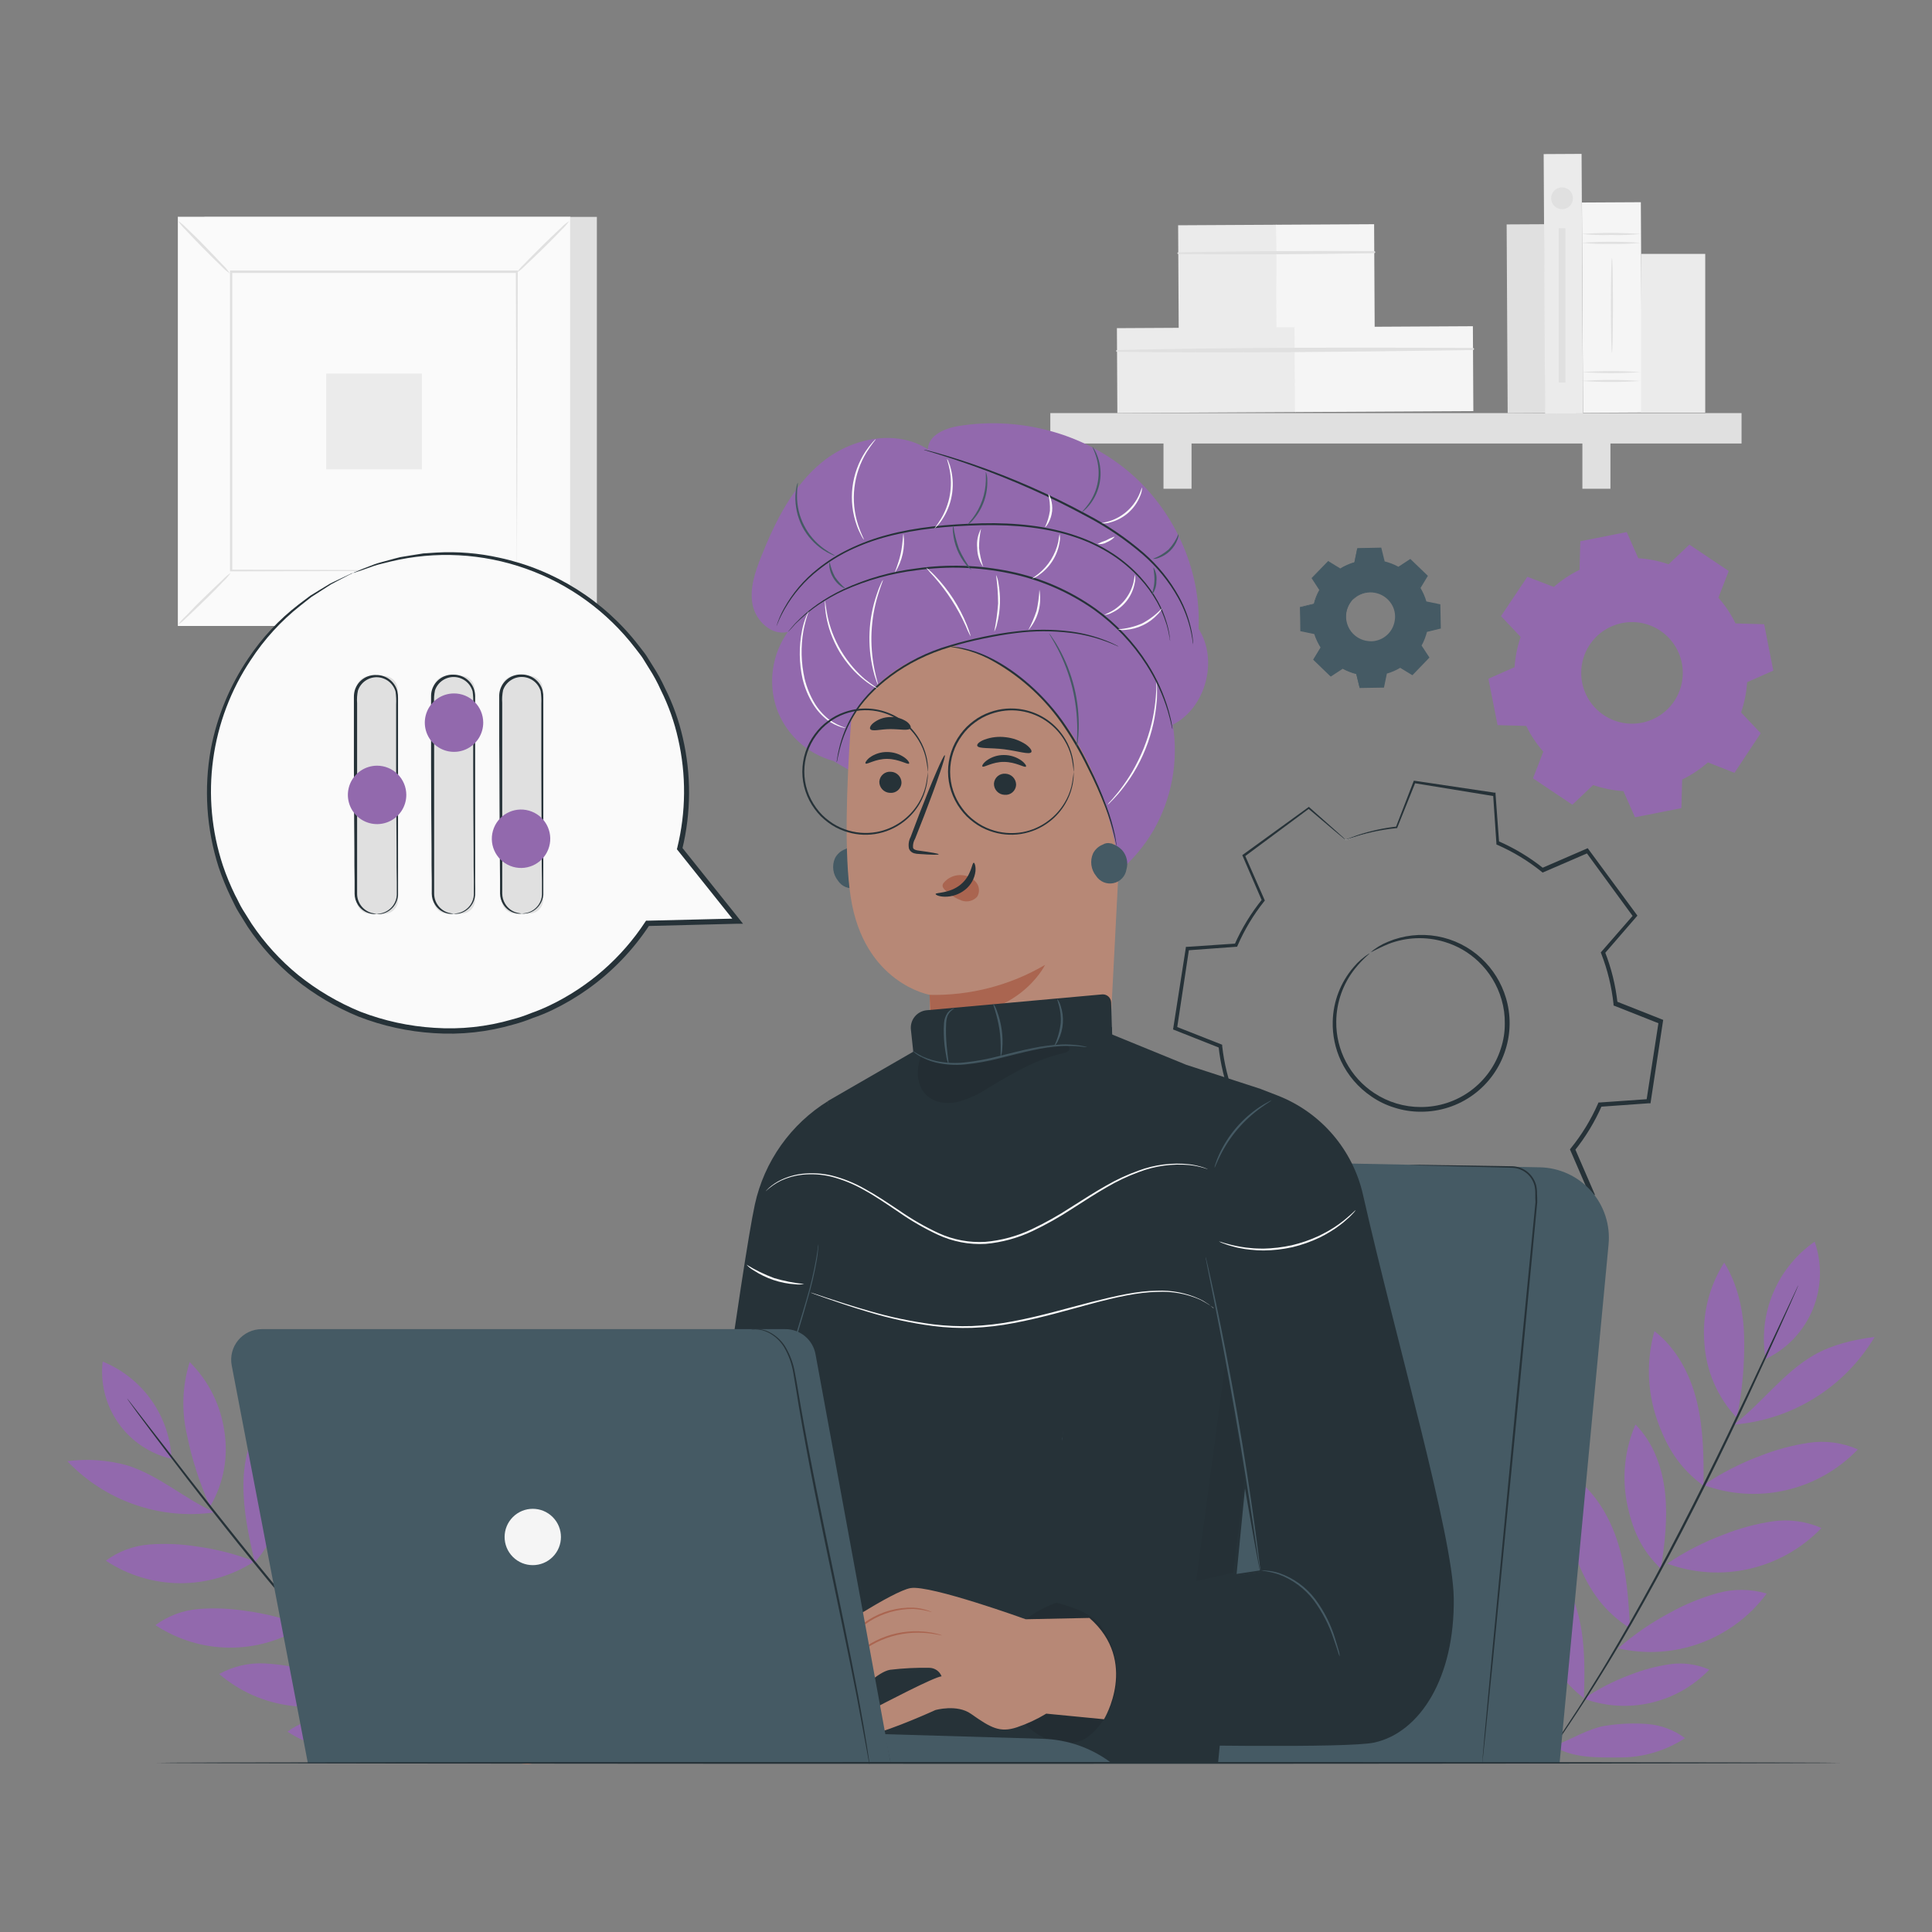 <svg width="275" height="275" viewBox="0 0 275 275" fill="none" xmlns="http://www.w3.org/2000/svg">
<rect x="0" y="0" width="275" height="275" fill="#808080" stroke="none"/>
<path d="M84.959 30.871H29.095V89.1H84.959V30.871Z" fill="#E0E0E0"/>
<path d="M81.174 30.871H25.311V89.1H81.174V30.871Z" fill="#FAFAFA"/>
<path d="M81.191 89.1H25.3V30.855H81.191V89.1ZM25.328 89.1H81.158V30.893H25.328V89.1Z" fill="#E0E0E0"/>
<path d="M73.662 38.703H32.819V81.279H73.662V38.703Z" fill="#FAFAFA"/>
<path d="M32.819 81.559C32.532 81.989 32.194 82.382 31.812 82.731C31.163 83.418 30.245 84.381 29.216 85.365C28.188 86.35 27.247 87.279 26.549 87.917C26.193 88.29 25.797 88.62 25.366 88.902C25.663 88.473 26.01 88.082 26.4 87.736C27.049 87.048 27.968 86.086 29.002 85.096C30.036 84.106 30.976 83.176 31.675 82.538C32.017 82.17 32.401 81.841 32.819 81.559Z" fill="#E0E0E0"/>
<path d="M73.662 81.455C74.089 81.744 74.483 82.082 74.833 82.461C75.526 83.116 76.456 84.034 77.468 85.057C78.48 86.08 79.382 87.032 80.019 87.73C80.395 88.081 80.726 88.476 81.004 88.907C80.577 88.621 80.186 88.285 79.838 87.906C79.15 87.252 78.216 86.333 77.198 85.305C76.18 84.276 75.284 83.325 74.641 82.632C74.269 82.279 73.941 81.884 73.662 81.455Z" fill="#E0E0E0"/>
<path d="M73.552 38.814C73.841 38.386 74.178 37.992 74.558 37.642C75.213 36.955 76.131 36.025 77.154 35.013C78.177 34.001 79.129 33.099 79.827 32.456C80.178 32.083 80.573 31.754 81.004 31.477C80.717 31.903 80.381 32.295 80.003 32.643C79.349 33.33 78.43 34.265 77.401 35.277C76.373 36.289 75.421 37.197 74.728 37.84C74.377 38.211 73.982 38.538 73.552 38.814Z" fill="#E0E0E0"/>
<path d="M32.709 38.918C32.279 38.631 31.886 38.293 31.537 37.911C30.85 37.262 29.92 36.344 28.908 35.315C27.896 34.287 26.994 33.346 26.351 32.648C25.978 32.293 25.648 31.896 25.366 31.465C25.793 31.747 26.186 32.078 26.538 32.45C27.225 33.099 28.188 34.017 29.172 35.051C30.157 36.085 31.092 37.026 31.73 37.724C32.105 38.079 32.434 38.48 32.709 38.918Z" fill="#E0E0E0"/>
<path d="M73.552 81.279C73.552 81.279 73.552 81.202 73.552 81.07C73.552 80.938 73.552 80.729 73.552 80.476C73.552 79.926 73.552 79.172 73.552 78.177C73.552 76.159 73.552 73.227 73.508 69.498C73.508 62.045 73.464 51.419 73.425 38.698L73.585 38.852H32.885L33.061 38.67C33.061 54.296 33.061 68.921 33.061 81.246L32.907 81.087L62.398 81.169L70.681 81.207H72.881H73.431H73.629H73.447H72.897H70.736L62.486 81.246L32.896 81.329H32.736V81.174C32.736 68.844 32.736 54.224 32.736 38.599V38.5H32.918H73.618H73.7V38.66C73.667 51.419 73.64 62.078 73.618 69.558C73.618 73.266 73.585 76.192 73.579 78.199C73.579 79.183 73.579 79.942 73.579 80.465C73.579 80.713 73.579 80.905 73.579 81.043C73.578 81.122 73.569 81.201 73.552 81.279Z" fill="#E0E0E0"/>
<path d="M60.054 53.174H46.425V66.803H60.054V53.174Z" fill="#EBEBEB"/>
<path d="M219.851 31.914L214.455 31.943L214.601 58.8L219.996 58.77L219.851 31.914Z" fill="#E0E0E0"/>
<path d="M181.671 31.989L167.695 32.065L167.776 46.892L181.751 46.817L181.671 31.989Z" fill="#EBEBEB"/>
<path d="M195.591 31.914L181.61 31.989L181.69 46.817L195.671 46.741L195.591 31.914Z" fill="#F5F5F5"/>
<path d="M167.717 36.168C177.005 36.245 186.302 36.203 195.608 36.041C195.647 36.041 195.685 36.026 195.713 35.998C195.74 35.97 195.756 35.932 195.756 35.893C195.756 35.854 195.74 35.816 195.713 35.788C195.685 35.76 195.647 35.745 195.608 35.745C186.318 35.695 177.001 35.745 167.717 35.915C167.684 35.915 167.651 35.928 167.628 35.952C167.604 35.976 167.591 36.008 167.591 36.041C167.591 36.075 167.604 36.107 167.628 36.131C167.651 36.155 167.684 36.168 167.717 36.168Z" fill="#E0E0E0"/>
<path d="M184.373 46.571L158.98 46.709L159.045 58.792L184.439 58.654L184.373 46.571Z" fill="#EBEBEB"/>
<path d="M209.65 46.434L184.257 46.572L184.322 58.655L209.716 58.518L209.65 46.434Z" fill="#F5F5F5"/>
<path d="M159 50.077C175.868 50.27 192.797 50.077 209.671 49.824C209.71 49.824 209.748 49.809 209.776 49.781C209.804 49.753 209.82 49.715 209.82 49.676C209.82 49.636 209.804 49.599 209.776 49.571C209.748 49.543 209.71 49.527 209.671 49.527C192.803 49.439 175.868 49.45 159 49.824C158.966 49.824 158.934 49.838 158.91 49.861C158.886 49.885 158.873 49.917 158.873 49.951C158.873 49.984 158.886 50.017 158.91 50.04C158.934 50.064 158.966 50.077 159 50.077Z" fill="#E0E0E0"/>
<path d="M247.891 58.8H149.501V63.129H247.891V58.8Z" fill="#E0E0E0"/>
<path d="M169.604 60.879H165.611V69.569H169.604V60.879Z" fill="#E0E0E0"/>
<path d="M229.229 60.879H225.236V69.569H229.229V60.879Z" fill="#E0E0E0"/>
<path d="M225.12 21.903L219.725 21.932L219.925 58.87L225.32 58.841L225.12 21.903Z" fill="#EBEBEB"/>
<path d="M233.556 28.782L225.169 28.827L225.331 58.764L233.718 58.718L233.556 28.782Z" fill="#F5F5F5"/>
<path d="M233.497 34.556C232.105 34.705 230.705 34.755 229.306 34.705C227.906 34.754 226.503 34.705 225.11 34.556C227.902 34.366 230.705 34.366 233.497 34.556Z" fill="#E0E0E0"/>
<path d="M233.497 33.303C232.105 33.444 230.705 33.492 229.306 33.446C227.906 33.492 226.504 33.444 225.11 33.303C227.902 33.105 230.705 33.105 233.497 33.303Z" fill="#E0E0E0"/>
<path d="M233.497 54.224C230.705 54.415 227.902 54.415 225.11 54.224C227.902 54.026 230.705 54.026 233.497 54.224Z" fill="#E0E0E0"/>
<path d="M233.497 52.965C230.705 53.156 227.902 53.156 225.11 52.965C227.902 52.774 230.705 52.774 233.497 52.965Z" fill="#E0E0E0"/>
<path d="M229.444 50.221C229.361 50.221 229.295 47.201 229.295 43.477C229.295 39.754 229.361 36.729 229.444 36.729C229.526 36.729 229.587 39.748 229.587 43.477C229.587 47.206 229.521 50.221 229.444 50.221Z" fill="#E0E0E0"/>
<path d="M242.721 36.14H233.591V58.734H242.721V36.14Z" fill="#EBEBEB"/>
<path d="M223.894 28.22C223.894 28.527 223.803 28.827 223.633 29.082C223.462 29.337 223.22 29.536 222.937 29.653C222.653 29.771 222.341 29.802 222.04 29.742C221.74 29.682 221.463 29.534 221.246 29.317C221.029 29.1 220.882 28.824 220.822 28.523C220.762 28.222 220.793 27.91 220.91 27.627C221.027 27.343 221.226 27.101 221.481 26.931C221.736 26.76 222.036 26.669 222.343 26.669C222.754 26.669 223.149 26.833 223.44 27.124C223.731 27.415 223.894 27.809 223.894 28.22Z" fill="#E0E0E0"/>
<path d="M222.821 32.489H221.865V54.461H222.821V32.489Z" fill="#E0E0E0"/>
<path d="M221.171 83.545C222.277 82.575 223.507 81.755 224.829 81.109L224.944 77.039L231.544 75.735L233.194 79.459C234.664 79.553 236.114 79.844 237.506 80.322L240.465 77.523L246.064 81.279L244.596 85.08C245.569 86.184 246.388 87.414 247.032 88.737L251.108 88.853L252.411 95.453L248.682 97.103C248.59 98.57 248.301 100.018 247.824 101.409L250.618 104.368L246.884 110L243.1 108.521C241.993 109.493 240.761 110.312 239.437 110.957L239.327 115.027L232.727 116.331L231.077 112.607C229.608 112.513 228.157 112.222 226.765 111.744L223.806 114.543L218.207 110.787L219.675 106.986C218.703 105.882 217.883 104.652 217.239 103.329L213.163 103.213L211.86 96.613L215.583 94.963C215.681 93.496 215.971 92.048 216.447 90.657L213.653 87.698L217.404 82.099L221.204 83.562L221.171 83.545ZM226.292 91.751C225.495 92.939 225.068 94.337 225.066 95.768C225.064 97.198 225.486 98.597 226.278 99.788C227.071 100.979 228.2 101.908 229.52 102.457C230.841 103.007 232.295 103.152 233.699 102.875C235.103 102.598 236.392 101.911 237.405 100.901C238.418 99.891 239.109 98.603 239.39 97.2C239.671 95.798 239.53 94.343 238.984 93.021C238.438 91.698 237.513 90.567 236.324 89.771C234.731 88.704 232.779 88.313 230.898 88.684C229.017 89.055 227.36 90.159 226.292 91.751Z" fill="#9269AD"/>
<path d="M190.784 80.911C191.405 80.533 192.075 80.243 192.775 80.047L193.182 78.078L196.51 78.018L196.988 79.97C197.694 80.144 198.373 80.412 199.007 80.768L200.69 79.668L203.088 81.983L202.043 83.699C202.419 84.321 202.709 84.99 202.906 85.69L204.875 86.103L204.936 89.43L202.983 89.909C202.805 90.613 202.537 91.291 202.186 91.927L203.286 93.61L200.97 96.003L199.254 94.958C198.631 95.333 197.962 95.626 197.263 95.827L196.851 97.796L193.523 97.851L193.045 95.898C192.34 95.725 191.661 95.458 191.026 95.106L189.343 96.206L186.951 93.896L187.996 92.175C187.617 91.554 187.324 90.884 187.127 90.184L185.158 89.777L185.103 86.449L187.055 85.971C187.227 85.265 187.493 84.586 187.847 83.952L186.747 82.269L189.057 79.871L190.779 80.916L190.784 80.911ZM192.555 85.344C192.065 85.852 191.736 86.493 191.611 87.188C191.485 87.883 191.569 88.599 191.85 89.246C192.132 89.893 192.599 90.443 193.193 90.825C193.786 91.206 194.48 91.404 195.186 91.391C195.891 91.379 196.578 91.158 197.158 90.755C197.738 90.353 198.186 89.788 198.444 89.131C198.703 88.475 198.762 87.756 198.612 87.066C198.462 86.376 198.112 85.746 197.604 85.256C197.267 84.93 196.869 84.673 196.432 84.501C195.996 84.329 195.53 84.245 195.061 84.253C194.592 84.262 194.13 84.362 193.7 84.549C193.27 84.736 192.881 85.006 192.555 85.344Z" fill="#455A64"/>
<path d="M192.555 85.344C192.743 85.114 192.968 84.917 193.221 84.76C193.911 84.314 194.735 84.119 195.552 84.21C196.116 84.267 196.659 84.455 197.136 84.76C197.682 85.119 198.123 85.616 198.412 86.201C198.574 86.516 198.683 86.854 198.737 87.203C198.798 87.567 198.798 87.938 198.737 88.302C198.636 89.078 198.289 89.801 197.747 90.365C197.202 90.924 196.493 91.296 195.723 91.427C195.359 91.487 194.987 91.487 194.623 91.427C194.273 91.383 193.932 91.287 193.611 91.141C193.014 90.872 192.501 90.446 192.126 89.909C191.725 89.341 191.498 88.669 191.471 87.975C191.445 87.281 191.621 86.594 191.978 85.998C192.124 85.743 192.31 85.513 192.528 85.316C192.528 85.316 192.313 85.552 192.038 86.042C191.656 86.738 191.517 87.541 191.642 88.325C191.736 88.9 191.972 89.442 192.328 89.903C192.684 90.364 193.15 90.729 193.683 90.965C193.988 91.103 194.312 91.194 194.645 91.234C194.989 91.292 195.34 91.292 195.685 91.234C196.413 91.111 197.082 90.758 197.595 90.226C198.108 89.695 198.437 89.013 198.533 88.281C198.588 87.936 198.588 87.585 198.533 87.241C198.484 86.91 198.384 86.59 198.236 86.29C198.021 85.852 197.717 85.463 197.343 85.149C196.97 84.834 196.535 84.601 196.067 84.463C195.599 84.325 195.107 84.285 194.623 84.347C194.138 84.409 193.672 84.57 193.254 84.821C192.786 85.118 192.577 85.36 192.555 85.344Z" fill="#455A64"/>
<path d="M190.784 80.911L190.674 80.85L190.344 80.663L189.046 79.893H189.085L186.791 82.297V82.236L187.891 83.886V83.914V83.947C187.541 84.578 187.279 85.253 187.11 85.954V85.993H187.072L185.119 86.482L185.174 86.405C185.196 87.454 185.218 88.563 185.24 89.733L185.174 89.656L187.148 90.063H187.198V90.112C187.405 90.821 187.708 91.499 188.1 92.125L188.127 92.169L188.1 92.213L187.06 93.935V93.825L189.453 96.135H189.337L191.02 95.035L191.065 95.002L191.119 95.029C191.748 95.378 192.419 95.642 193.116 95.816H193.171V95.876L193.649 97.829L193.55 97.752L196.878 97.691L196.779 97.774C196.911 97.152 197.048 96.481 197.191 95.805V95.744H197.252C197.941 95.546 198.601 95.26 199.215 94.892H199.27H199.32L201.041 95.937H200.915L203.225 93.544V93.671L202.125 91.988L202.092 91.933L202.119 91.883C202.471 91.256 202.735 90.585 202.906 89.887V89.832H202.961L204.919 89.353L204.842 89.452C204.842 88.314 204.803 87.208 204.787 86.125L204.864 86.213L202.895 85.8H202.84V85.751C202.646 85.057 202.359 84.393 201.987 83.776V83.732V83.688L203.032 81.972V82.077L200.64 79.756H200.739L199.056 80.856H199.018H198.979C198.35 80.504 197.676 80.238 196.977 80.064H196.939V80.025C196.768 79.316 196.614 78.678 196.471 78.073L196.526 78.117L193.198 78.161L193.243 78.122C193.078 78.909 192.94 79.552 192.824 80.091C192.3 80.237 191.792 80.434 191.306 80.68L190.949 80.867L190.828 80.927C190.863 80.899 190.9 80.873 190.938 80.85L191.29 80.647C191.774 80.391 192.283 80.185 192.808 80.031C192.918 79.481 193.044 78.848 193.204 78.062V78.023H193.243L196.57 77.952H196.619V77.996C196.768 78.601 196.927 79.239 197.103 79.948L197.054 79.899C197.767 80.072 198.453 80.34 199.094 80.696H199.018L200.695 79.596L200.75 79.563L200.794 79.607L203.192 81.912L203.241 81.961L203.208 82.022C202.867 82.572 202.526 83.149 202.169 83.738V83.65C202.548 84.277 202.842 84.952 203.044 85.657L202.977 85.597L204.946 86.004H205.018V86.075C205.04 87.175 205.062 88.284 205.084 89.403V89.48H205.007L203.054 89.958L203.126 89.887C202.952 90.602 202.682 91.29 202.323 91.933V91.85L203.423 93.528L203.467 93.599L203.412 93.654L201.102 96.052L201.041 96.107L200.975 96.069L199.254 95.024H199.358C198.731 95.407 198.054 95.701 197.345 95.898L197.417 95.821C197.279 96.498 197.137 97.169 197.01 97.79V97.873H196.927L193.6 97.928H193.518V97.851C193.353 97.174 193.188 96.509 193.039 95.893L193.11 95.964C192.398 95.788 191.711 95.518 191.07 95.161H191.169L189.486 96.261L189.42 96.305L189.365 96.25L186.978 93.94L186.923 93.885L186.961 93.825L188.006 92.109V92.197C187.599 91.578 187.279 90.906 187.055 90.2L187.115 90.261L185.147 89.848H185.086V89.782C185.086 88.616 185.048 87.5 185.031 86.455V86.394H185.091L187.044 85.921L186.994 85.971C187.172 85.259 187.444 84.575 187.803 83.936V84.002L186.703 82.313V82.28L186.731 82.247L189.057 79.866L190.327 80.658L190.652 80.861C190.697 80.874 190.741 80.891 190.784 80.911Z" fill="#455A64"/>
<path d="M202.329 180.455L190.977 178.712L190.487 171.798C188.197 170.804 186.05 169.51 184.102 167.948L177.744 170.698L170.946 161.436L175.483 156.206C174.57 153.878 173.973 151.438 173.707 148.951L167.25 146.41L168.993 135.058L175.901 134.569C176.896 132.279 178.191 130.132 179.751 128.183L177.001 121.825L186.263 115.027L191.488 119.565C193.817 118.654 196.256 118.057 198.743 117.788L201.3 111.304L212.652 113.047L213.142 119.955C215.431 120.95 217.578 122.245 219.527 123.805L225.891 121.055L232.716 130.35L228.179 135.575C229.089 137.904 229.684 140.344 229.95 142.83L236.407 145.371L234.658 156.75L227.744 157.234C226.749 159.524 225.455 161.671 223.894 163.62L226.644 169.983L217.36 176.77L212.13 172.233C209.801 173.144 207.361 173.739 204.875 174.004L202.329 180.455ZM190.993 178.684L202.312 180.428L204.853 173.976C207.344 173.713 209.787 173.115 212.119 172.2L217.349 176.737L226.6 169.95L223.85 163.598C225.412 161.648 226.707 159.499 227.7 157.207L234.608 156.723L236.346 145.404L229.9 142.852C229.636 140.363 229.038 137.921 228.124 135.592L232.661 130.367L225.885 121.132L219.533 123.882C217.584 122.311 215.435 121.007 213.142 120.005L212.658 113.097L201.333 111.359L198.798 117.81C196.31 118.079 193.868 118.676 191.538 119.587L186.313 115.049L177.078 121.825L179.828 128.178C178.254 130.126 176.95 132.278 175.951 134.574L169.043 135.064L167.305 146.383L173.756 148.924C174.013 151.416 174.601 153.863 175.505 156.2L170.968 161.425L177.744 170.654L184.096 167.904C186.047 169.467 188.198 170.762 190.493 171.754L190.993 178.684ZM202.257 157.894C201.627 157.893 200.999 157.845 200.376 157.751C198.581 157.473 196.87 156.801 195.365 155.784C193.86 154.767 192.599 153.429 191.672 151.867C190.744 150.306 190.174 148.558 190.001 146.75C189.828 144.942 190.057 143.118 190.671 141.409C191.286 139.7 192.27 138.147 193.555 136.863C194.84 135.579 196.392 134.595 198.102 133.981C199.811 133.368 201.635 133.14 203.443 133.313C205.251 133.487 206.999 134.059 208.56 134.987C210.667 136.242 212.351 138.098 213.396 140.316C214.44 142.535 214.798 145.015 214.423 147.439C214.051 149.865 212.962 152.125 211.296 153.929C209.63 155.732 207.463 156.996 205.073 157.559C204.151 157.781 203.206 157.894 202.257 157.894ZM194.964 135.647C193.019 137.082 191.54 139.057 190.71 141.327C189.881 143.597 189.738 146.062 190.3 148.412C191.056 151.585 193.041 154.328 195.818 156.039C198.595 157.75 201.938 158.289 205.112 157.537C206.884 157.115 208.541 156.305 209.963 155.165C211.384 154.025 212.534 152.584 213.33 150.945C214.126 149.306 214.548 147.51 214.566 145.688C214.583 143.866 214.195 142.063 213.43 140.409C212.665 138.755 211.542 137.292 210.142 136.125C208.743 134.959 207.101 134.118 205.337 133.663C203.572 133.208 201.729 133.151 199.94 133.496C198.151 133.841 196.46 134.58 194.992 135.658L194.964 135.647Z" fill="#E0E0E0"/>
<path d="M194.964 135.647C195.735 134.975 196.612 134.436 197.56 134.052C199.766 133.123 202.193 132.85 204.55 133.267C206.907 133.683 209.094 134.771 210.848 136.4C212.502 137.935 213.713 139.886 214.357 142.049C215.072 144.445 215.053 147 214.302 149.386C213.508 151.96 211.906 154.211 209.734 155.806C207.562 157.4 204.935 158.254 202.241 158.241C200.969 158.248 199.705 158.053 198.495 157.663C197.329 157.309 196.225 156.777 195.223 156.085C193.353 154.824 191.856 153.084 190.889 151.047C190.052 149.276 189.645 147.333 189.701 145.376C189.77 142.545 190.815 139.825 192.66 137.676C193.313 136.887 194.092 136.211 194.964 135.674C195.019 135.74 194.095 136.345 192.874 137.874C191.166 140.019 190.225 142.673 190.201 145.415C190.178 147.423 190.658 149.405 191.599 151.18C192.54 152.955 193.91 154.465 195.586 155.573C197.559 156.884 199.877 157.581 202.246 157.575C204.79 157.58 207.268 156.771 209.319 155.265C211.37 153.76 212.885 151.638 213.642 149.21C214.016 148.066 214.202 146.87 214.192 145.668C214.208 144.514 214.051 143.364 213.725 142.258C213.124 140.194 211.985 138.328 210.425 136.851C209.067 135.563 207.426 134.611 205.634 134.074C203.013 133.273 200.2 133.374 197.643 134.36C196.729 134.743 195.835 135.173 194.964 135.647Z" fill="#263238"/>
<path d="M191.521 119.548C191.397 119.472 191.281 119.383 191.174 119.284L190.168 118.443L186.208 115.088H186.351L177.138 121.935L177.199 121.721L179.987 128.068L180.037 128.178L179.96 128.277C178.408 130.218 177.122 132.358 176.137 134.64L176.077 134.767H175.939L169.02 135.273L169.251 135.064C168.701 138.633 168.151 142.423 167.535 146.405L167.365 146.108L173.8 148.643L173.965 148.709V148.885C174.235 151.349 174.83 153.766 175.736 156.074L175.807 156.244L175.686 156.382L171.149 161.623V161.233L178.002 170.5L177.606 170.396L183.958 167.646L184.145 167.563L184.305 167.69C186.233 169.249 188.36 170.543 190.63 171.54L190.817 171.622V171.826C190.971 173.993 191.136 176.358 191.306 178.745L191.015 178.426L202.4 180.092L202.02 180.312C202.823 178.272 203.67 176.072 204.561 173.861L204.638 173.657H204.853C207.304 173.392 209.708 172.802 212.003 171.903L212.206 171.826L212.366 171.963L217.596 176.512H217.162L226.413 169.73L226.297 170.148L223.547 163.79L223.465 163.598L223.597 163.433C225.156 161.509 226.451 159.385 227.447 157.119L227.529 156.926H227.733L234.652 156.442L234.344 156.728C234.945 152.856 235.53 149.076 236.098 145.387L236.296 145.739L229.85 143.187L229.669 143.121V142.929C229.406 140.466 228.818 138.048 227.92 135.74L227.854 135.57L227.975 135.427L232.529 130.202V130.57L225.758 121.303L226.083 121.391L219.719 124.141L219.582 124.201L219.461 124.108C217.532 122.548 215.403 121.253 213.13 120.258L212.998 120.197V120.06C212.828 117.546 212.674 115.28 212.531 113.141L212.707 113.333L201.3 111.474L201.47 111.375C200.436 113.944 199.589 116.056 198.885 117.81L198.858 117.876H198.792C196.927 118.063 195.085 118.431 193.292 118.976L191.966 119.4C191.824 119.458 191.677 119.504 191.526 119.537C191.662 119.463 191.804 119.4 191.95 119.35C192.236 119.235 192.67 119.064 193.259 118.866C195.055 118.271 196.907 117.864 198.786 117.651L198.693 117.722C199.375 115.957 200.194 113.839 201.19 111.254L201.234 111.133H201.36L212.712 112.827H212.872V112.992C213.031 115.132 213.196 117.392 213.383 119.911L213.246 119.713C215.563 120.719 217.736 122.028 219.708 123.607L219.45 123.569L225.797 120.819L225.995 120.731L226.121 120.907L232.93 130.141L233.068 130.334L232.914 130.51L228.382 135.751L228.431 135.438C229.358 137.796 229.967 140.267 230.241 142.786L230.043 142.522L236.5 145.079L236.742 145.173L236.698 145.431C236.137 149.12 235.561 152.9 234.971 156.772L234.932 157.042H234.663L227.744 157.537L228.03 157.333C227.02 159.656 225.703 161.833 224.114 163.807L224.163 163.455C225.076 165.548 225.993 167.666 226.913 169.807L227.023 170.066L226.798 170.231L217.547 177.023L217.321 177.188L217.112 177.001C215.378 175.498 213.633 173.983 211.876 172.458L212.234 172.519C209.881 173.452 207.413 174.068 204.897 174.35L205.188 174.125C204.314 176.325 203.45 178.525 202.647 180.582L202.543 180.84L202.268 180.796L190.927 179.053L190.652 179.009V178.734C190.481 176.347 190.316 173.982 190.168 171.815L190.371 172.101C188.048 171.087 185.871 169.766 183.898 168.174L184.244 168.223L177.881 170.973L177.65 171.05L177.49 170.841C175.142 167.624 172.843 164.489 170.714 161.579L170.566 161.376L170.731 161.189L175.285 155.964L175.23 156.272C174.313 153.912 173.713 151.441 173.448 148.924L173.629 149.166L167.183 146.614L166.974 146.531L167.007 146.311C167.629 142.335 168.223 138.545 168.778 134.976L168.806 134.772H169.009L175.928 134.305L175.73 134.442C176.749 132.133 178.069 129.969 179.657 128.007L179.63 128.222L176.88 121.853L176.825 121.721L176.94 121.638L186.23 114.901L186.301 114.846L186.367 114.906L190.217 118.322L191.207 119.218C191.319 119.322 191.423 119.432 191.521 119.548Z" fill="#263238"/>
<path d="M247.264 201.536C248.012 197.86 248.346 194.111 248.259 190.36C248.188 186.643 247.374 182.875 245.421 179.718C243.245 183.142 242.256 187.187 242.605 191.23C242.858 195.125 244.442 198.814 247.093 201.68" fill="#9269AD"/>
<path d="M242.473 211.481C242.523 207.482 242.473 203.44 241.544 199.557C240.614 195.674 238.651 191.912 235.494 189.475C234.335 193.582 234.452 197.943 235.829 201.982C237.21 205.992 239.058 208.984 242.484 211.481" fill="#9269AD"/>
<path d="M236.412 223.3C236.962 219.725 237.391 216.106 237.006 212.515C236.621 208.923 235.356 205.332 232.788 202.769C231.261 206.307 230.844 210.225 231.594 214.005C232.353 217.751 233.645 220.655 236.412 223.3Z" fill="#9269AD"/>
<path d="M232.007 231.748C231.814 227.689 231.528 223.597 230.329 219.719C229.13 215.842 226.925 212.146 223.559 209.875C222.631 214.105 223.015 218.518 224.659 222.524C226.309 226.501 228.366 229.421 231.985 231.742" fill="#9269AD"/>
<path d="M225.451 241.714C225.577 237.991 225.632 234.229 224.829 230.593C224.026 226.958 222.294 223.415 219.39 221.083C218.229 224.883 218.251 228.945 219.45 232.732C220.655 236.494 222.316 239.333 225.451 241.714Z" fill="#9269AD"/>
<path d="M220 250.25C220.132 246.527 220.182 242.765 219.384 239.129C218.587 235.494 217.256 232.298 214.357 229.966C213.191 233.734 212.801 237.512 214.005 241.269C215.21 245.025 216.865 247.869 220 250.25Z" fill="#9269AD"/>
<path d="M242.49 211.37C245.004 209.679 247.708 208.289 250.547 207.229C252.768 206.349 255.082 205.726 257.444 205.37C259.819 205.016 262.246 205.34 264.445 206.305C261.676 209.194 258.123 211.213 254.223 212.113C250.323 213.012 246.245 212.754 242.49 211.37Z" fill="#9269AD"/>
<path d="M225.44 241.78C227.485 240.403 229.686 239.271 231.996 238.409C233.802 237.692 235.684 237.185 237.606 236.896C239.537 236.609 241.51 236.872 243.298 237.655C241.045 240.005 238.156 241.647 234.984 242.38C231.812 243.112 228.495 242.904 225.44 241.78Z" fill="#9269AD"/>
<path d="M221.166 248.551C223.366 247.693 226.32 245.922 228.663 245.625C230.582 245.328 232.528 245.251 234.465 245.394C236.413 245.545 238.279 246.243 239.85 247.407C237.126 249.187 233.946 250.142 230.692 250.157C227.458 250.157 223.872 250.311 221.166 248.545" fill="#9269AD"/>
<path d="M237.309 222.563C239.823 220.869 242.53 219.479 245.372 218.422C247.59 217.54 249.902 216.914 252.263 216.557C254.639 216.207 257.065 216.533 259.265 217.498C256.493 220.384 252.94 222.4 249.041 223.3C245.142 224.2 241.065 223.944 237.309 222.563Z" fill="#9269AD"/>
<path d="M230.335 234.619C232.616 232.623 235.125 230.902 237.809 229.493C239.898 228.34 242.113 227.43 244.409 226.782C246.72 226.13 249.168 226.146 251.471 226.826C249.088 230.041 245.818 232.491 242.062 233.876C238.307 235.26 234.229 235.518 230.329 234.619" fill="#9269AD"/>
<path d="M246.747 202.78C250.849 202.458 254.814 201.157 258.309 198.985C261.804 196.814 264.727 193.835 266.833 190.3C263.813 190.68 260.783 191.4 258.154 192.902C253.754 195.448 250.811 199.738 246.747 202.802" fill="#9269AD"/>
<path d="M251.35 193.43C254.358 191.988 256.729 189.489 258.01 186.41C259.292 183.33 259.394 179.887 258.297 176.737C255.641 178.584 253.574 181.156 252.342 184.146C251.11 187.137 250.766 190.419 251.35 193.6" fill="#9269AD"/>
<path d="M219.489 250.937C219.52 250.879 219.555 250.822 219.593 250.767C219.67 250.64 219.78 250.481 219.912 250.277C220.215 249.837 220.638 249.21 221.177 248.413C221.716 247.615 222.404 246.62 223.152 245.454C223.9 244.288 224.802 242.979 225.704 241.488C226.606 239.998 227.651 238.392 228.696 236.626C229.741 234.861 230.857 232.969 231.996 230.967C234.273 226.952 236.72 222.502 239.146 217.767C244.052 208.296 248.166 199.562 251.119 193.231L254.65 185.729C255.063 184.86 255.382 184.173 255.607 183.694C255.712 183.474 255.794 183.298 255.86 183.144C255.926 182.99 255.954 182.969 255.954 182.969C255.939 183.033 255.917 183.096 255.888 183.156C255.833 183.293 255.756 183.469 255.657 183.706L254.755 185.768C253.963 187.55 252.808 190.135 251.35 193.308C248.446 199.666 244.354 208.417 239.448 217.894C237.001 222.629 234.548 227.079 232.249 231.094C231.088 233.09 229.988 234.993 228.91 236.742C227.832 238.491 226.826 240.119 225.885 241.593C224.945 243.067 224.065 244.381 223.295 245.536C222.525 246.691 221.848 247.676 221.276 248.473L219.973 250.305L219.626 250.778C219.538 250.888 219.494 250.943 219.489 250.937Z" fill="#263238"/>
<path d="M29.821 214.231C28.38 211.018 27.301 207.655 26.604 204.204C25.814 200.785 25.951 197.218 27 193.87C29.698 196.556 31.438 200.057 31.95 203.83C32.511 207.435 31.82 211.123 29.992 214.28" fill="#9269AD"/>
<path d="M36.267 222.348C35.393 218.696 34.617 214.99 34.65 211.233C34.683 207.476 35.75 203.638 38.121 200.75C40.034 204.28 40.827 208.309 40.392 212.3C39.958 216.255 38.885 219.379 36.267 222.376" fill="#9269AD"/>
<path d="M44.259 231.93C43.043 228.767 41.877 225.544 41.509 222.178C41.14 218.812 41.558 215.254 43.357 212.383C45.481 215.308 46.665 218.811 46.75 222.426C46.833 226.012 46.244 228.938 44.259 231.93Z" fill="#9269AD"/>
<path d="M50.05 238.739C49.39 234.988 48.807 231.176 49.104 227.376C49.401 223.575 50.655 219.742 53.268 216.964C54.981 220.658 55.53 224.787 54.841 228.8C54.153 232.777 52.872 235.879 50.034 238.75" fill="#9269AD"/>
<path d="M58.102 246.51C57.211 243.128 56.386 239.69 56.37 236.198C56.353 232.705 57.211 229.103 59.383 226.369C61.234 229.608 62.055 233.333 61.737 237.05C61.413 240.735 60.472 243.65 58.102 246.51Z" fill="#9269AD"/>
<path d="M36.229 222.249C33.572 221.217 30.803 220.503 27.979 220.121C25.764 219.772 23.516 219.678 21.28 219.84C19.032 220.009 16.878 220.808 15.065 222.145C18.197 224.219 21.866 225.333 25.623 225.352C29.379 225.37 33.059 224.292 36.212 222.249" fill="#9269AD"/>
<path d="M58.124 246.565C55.967 245.727 53.718 245.148 51.425 244.838C49.623 244.553 47.794 244.475 45.974 244.607C44.146 244.741 42.393 245.391 40.92 246.483C43.469 248.169 46.454 249.075 49.51 249.09C52.566 249.104 55.559 248.227 58.124 246.565Z" fill="#9269AD"/>
<path d="M43.285 231.423C40.628 230.393 37.859 229.681 35.035 229.301C32.822 228.952 30.576 228.858 28.342 229.02C26.095 229.187 23.941 229.984 22.127 231.319C25.259 233.393 28.928 234.507 32.685 234.526C36.441 234.544 40.121 233.466 43.274 231.423" fill="#9269AD"/>
<path d="M52.157 241.021C49.657 239.665 47.006 238.609 44.258 237.875C42.107 237.261 39.893 236.892 37.658 236.775C35.408 236.66 33.17 237.18 31.201 238.277C34.05 240.725 37.55 242.289 41.275 242.777C44.998 243.266 48.784 242.657 52.167 241.027" fill="#9269AD"/>
<path d="M30.558 215.265C26.735 215.816 22.835 215.443 19.186 214.176C15.537 212.909 12.245 210.785 9.587 207.983C12.425 207.612 15.308 207.812 18.067 208.571C22.622 209.99 26.202 213.312 30.558 215.265Z" fill="#9269AD"/>
<path d="M24.426 207.647C21.373 206.951 18.685 205.154 16.874 202.6C15.064 200.046 14.259 196.914 14.614 193.803C17.421 194.946 19.84 196.872 21.582 199.352C23.324 201.832 24.315 204.762 24.437 207.79" fill="#9269AD"/>
<path d="M60.044 248.683C59.996 248.651 59.951 248.614 59.912 248.573L59.549 248.237L58.179 246.95C57.585 246.4 56.859 245.674 56.04 244.838C55.22 244.002 54.269 243.073 53.29 242C49.198 237.76 43.742 231.715 38.016 224.785C32.291 217.855 27.313 211.409 23.755 206.718C21.973 204.369 20.548 202.461 19.569 201.141L18.469 199.612L18.183 199.21C18.147 199.167 18.117 199.119 18.095 199.067L18.205 199.188L18.513 199.573L19.679 201.069C20.697 202.389 22.149 204.276 23.942 206.569C27.539 211.233 32.533 217.657 38.242 224.576C43.951 231.495 49.39 237.567 53.438 241.841C54.439 242.941 55.38 243.865 56.188 244.706C56.997 245.548 57.706 246.263 58.289 246.846L59.626 248.199L59.967 248.551L60.044 248.683Z" fill="#263238"/>
<path d="M221.991 250.938L228.959 177.155C229.094 175.779 228.942 174.39 228.514 173.075C228.086 171.761 227.391 170.549 226.472 169.516C225.553 168.483 224.431 167.651 223.175 167.073C221.919 166.494 220.557 166.182 219.175 166.155L141.575 164.615C139.02 164.563 136.541 165.489 134.645 167.203C132.749 168.917 131.578 171.291 131.373 173.839L125.427 250.905L221.991 250.938Z" fill="#455A64"/>
<path d="M210.98 250.921C211.003 250.836 211.017 250.75 211.024 250.663C211.024 250.476 211.073 250.223 211.112 249.893C211.183 249.205 211.293 248.215 211.425 246.945C211.684 244.371 212.058 240.669 212.525 236.099C213.422 226.919 214.659 214.269 216.023 200.294C217.063 189.404 218.031 179.322 218.812 171.116C218.812 170.705 218.801 170.298 218.779 169.895C218.786 169.492 218.744 169.089 218.652 168.696C218.444 167.931 217.995 167.254 217.371 166.766C216.777 166.304 216.054 166.039 215.303 166.007L213.262 165.968L206.459 165.864L202.108 165.809H200.97C200.711 165.809 200.579 165.809 200.579 165.809C200.579 165.809 200.711 165.809 200.97 165.836L202.108 165.88L206.459 166.001L213.257 166.166L215.292 166.221C216.014 166.255 216.707 166.519 217.269 166.974C217.831 167.429 218.233 168.052 218.416 168.751C218.503 169.128 218.541 169.514 218.531 169.901C218.531 170.297 218.531 170.698 218.559 171.105C217.761 179.311 216.777 189.393 215.715 200.283C214.384 214.258 213.18 226.914 212.311 236.093C211.887 240.669 211.546 244.343 211.31 246.95C211.2 248.221 211.117 249.216 211.057 249.904C211.029 250.234 211.013 250.487 210.996 250.674C210.986 250.756 210.98 250.838 210.98 250.921Z" fill="#263238"/>
<path d="M123.007 121.682C122.602 121.268 122.102 120.958 121.55 120.78H121.654C121.555 120.76 121.454 120.745 121.352 120.736C121.167 120.687 120.975 120.676 120.786 120.703C120.597 120.731 120.415 120.796 120.252 120.896C119.64 121.13 119.137 121.585 118.844 122.172C118.619 122.691 118.54 123.263 118.617 123.824C118.693 124.386 118.922 124.916 119.278 125.356C119.539 125.758 119.915 126.071 120.356 126.255C120.798 126.439 121.285 126.485 121.754 126.386C122.222 126.288 122.65 126.051 122.981 125.705C123.311 125.359 123.53 124.921 123.607 124.449C123.747 123.974 123.765 123.472 123.66 122.989C123.555 122.505 123.331 122.056 123.007 121.682Z" fill="#455A64"/>
<path d="M118.596 108.306C116.755 107.802 115.062 106.861 113.662 105.564C112.261 104.267 111.194 102.651 110.55 100.854C109.932 99.04 109.754 97.105 110.031 95.209C110.307 93.313 111.03 91.509 112.139 89.947C109.862 90.53 107.596 88.412 107.129 86.097C106.661 83.781 107.486 81.383 108.366 79.178C110.379 74.145 112.898 69.097 117.095 65.714C121.291 62.331 127.545 61.044 132.077 63.954C132.115 61.98 134.431 60.989 136.356 60.654C144.749 59.268 153.736 61.468 160.347 66.88C166.958 72.292 171 80.9 170.604 89.501C173.453 93.968 171.627 100.755 166.936 103.153C167.769 108.332 166.799 113.64 164.186 118.19C161.557 122.696 157.443 126.147 152.548 127.952" fill="#9269AD"/>
<path d="M121.088 103.461C121.599 96.107 126.533 87.12 133.853 87.945L156.689 93.885C157.766 94.002 158.759 94.519 159.473 95.334C160.186 96.149 160.566 97.202 160.539 98.285L157.69 153.45L157.85 153.483C157.85 153.483 152.564 168.993 137.5 164.175C134.502 163.218 133.149 159.935 132.55 156.558H132.396C132.396 156.156 132.396 155.787 132.396 155.402C132.113 152.887 132.095 150.348 132.341 147.829C132.341 143.374 132.341 141.548 132.341 141.592C132.341 141.636 122.958 139.942 121.093 127.699C120.142 121.616 120.516 111.65 121.088 103.461Z" fill="#B78876"/>
<path d="M125.163 111.26C125.156 111.67 125.31 112.067 125.591 112.365C125.873 112.663 126.261 112.839 126.67 112.855C126.872 112.875 127.076 112.854 127.269 112.794C127.463 112.733 127.642 112.634 127.796 112.503C127.95 112.371 128.076 112.21 128.166 112.028C128.256 111.847 128.309 111.649 128.32 111.447C128.327 111.038 128.173 110.642 127.893 110.345C127.613 110.047 127.227 109.87 126.819 109.852C126.617 109.832 126.413 109.853 126.22 109.914C126.027 109.975 125.847 110.073 125.693 110.205C125.538 110.336 125.412 110.497 125.321 110.678C125.23 110.86 125.177 111.057 125.163 111.26Z" fill="#263238"/>
<path d="M123.2 108.669C123.392 108.878 124.591 108.003 126.285 108.02C127.979 108.036 129.206 108.889 129.393 108.685C129.481 108.592 129.288 108.223 128.749 107.827C128.023 107.313 127.154 107.039 126.263 107.041C125.382 107.032 124.521 107.304 123.805 107.816C123.299 108.207 123.123 108.581 123.2 108.669Z" fill="#263238"/>
<path d="M141.476 111.54C141.469 111.95 141.623 112.347 141.904 112.645C142.186 112.943 142.573 113.119 142.983 113.135C143.185 113.155 143.389 113.135 143.582 113.074C143.776 113.014 143.955 112.915 144.109 112.783C144.263 112.652 144.389 112.49 144.479 112.309C144.569 112.127 144.622 111.929 144.633 111.727C144.638 111.319 144.484 110.924 144.204 110.627C143.924 110.329 143.54 110.152 143.132 110.132C142.93 110.112 142.726 110.132 142.532 110.193C142.339 110.253 142.159 110.352 142.004 110.484C141.85 110.615 141.723 110.776 141.633 110.958C141.542 111.14 141.489 111.338 141.476 111.54Z" fill="#263238"/>
<path d="M139.837 109.098C140.035 109.307 141.234 108.432 142.923 108.449C144.611 108.465 145.849 109.318 146.03 109.114C146.124 109.021 145.926 108.652 145.387 108.256C144.66 107.742 143.791 107.467 142.901 107.47C142.022 107.461 141.162 107.733 140.448 108.245C139.925 108.636 139.744 109.01 139.837 109.098Z" fill="#263238"/>
<path d="M133.617 121.599C133.617 121.506 132.578 121.319 130.867 121.088C130.438 121.038 130.026 120.95 129.96 120.653C129.923 120.208 130.027 119.761 130.257 119.377C130.669 118.332 131.098 117.243 131.555 116.077C133.359 111.408 134.668 107.563 134.481 107.492C134.294 107.42 132.677 111.149 130.873 115.819C130.438 116.974 130.02 118.068 129.624 119.119C129.35 119.639 129.266 120.238 129.388 120.813C129.45 120.966 129.547 121.102 129.669 121.213C129.792 121.323 129.938 121.405 130.097 121.451C130.335 121.517 130.581 121.552 130.829 121.555C132.55 121.682 133.612 121.698 133.617 121.599Z" fill="#263238"/>
<path d="M132.313 141.609C138.083 141.736 143.774 140.258 148.753 137.341C148.753 137.341 144.716 145.734 132.456 144.491L132.313 141.609Z" fill="#AA6550"/>
<path d="M134.304 125.681C134.632 125.279 135.056 124.967 135.537 124.775C136.018 124.582 136.54 124.515 137.054 124.581C137.428 124.615 137.79 124.726 138.119 124.905C138.449 125.085 138.737 125.33 138.968 125.626C139.192 125.909 139.323 126.253 139.345 126.613C139.366 126.973 139.277 127.331 139.089 127.639C138.817 127.936 138.463 128.146 138.072 128.244C137.681 128.342 137.27 128.323 136.889 128.189C136.094 127.898 135.363 127.453 134.739 126.88C134.55 126.744 134.387 126.574 134.26 126.379C134.195 126.286 134.16 126.176 134.16 126.063C134.16 125.95 134.195 125.839 134.26 125.747" fill="#AA6550"/>
<path d="M138.6 122.804C138.325 122.804 138.308 124.624 136.724 125.917C135.14 127.209 133.193 127.017 133.177 127.248C133.149 127.363 133.611 127.611 134.436 127.638C135.511 127.66 136.559 127.302 137.395 126.626C138.201 125.98 138.722 125.045 138.847 124.019C138.913 123.249 138.71 122.793 138.6 122.804Z" fill="#263238"/>
<path d="M139.1 106.15C139.265 106.612 140.954 106.403 142.95 106.656C144.947 106.909 146.536 107.465 146.8 107.052C146.921 106.854 146.646 106.42 146.003 105.952C145.146 105.394 144.17 105.045 143.154 104.935C142.139 104.805 141.107 104.92 140.145 105.27C139.397 105.556 139.029 105.914 139.1 106.15Z" fill="#263238"/>
<path d="M123.871 103.78C124.168 104.165 125.334 103.78 126.737 103.78C128.139 103.78 129.322 104.055 129.597 103.653C129.718 103.461 129.536 103.076 129.047 102.707C128.36 102.253 127.548 102.027 126.726 102.064C125.901 102.07 125.099 102.333 124.432 102.817C123.91 103.197 123.75 103.593 123.871 103.78Z" fill="#263238"/>
<path d="M152.823 109.852C152.766 109.126 152.655 108.405 152.493 107.696C152.282 106.873 151.948 106.087 151.503 105.364C150.92 104.401 150.159 103.559 149.259 102.883C148.094 101.999 146.725 101.423 145.278 101.207C143.832 100.991 142.354 101.141 140.981 101.646C140.192 101.928 139.451 102.329 138.781 102.834C138.07 103.349 137.448 103.977 136.939 104.693C135.835 106.185 135.24 107.993 135.24 109.849C135.24 111.705 135.835 113.512 136.939 115.005C137.448 115.721 138.07 116.349 138.781 116.864C139.451 117.369 140.192 117.77 140.981 118.052C142.449 118.587 144.032 118.722 145.568 118.443C146.911 118.191 148.176 117.625 149.259 116.793C150.159 116.117 150.92 115.275 151.503 114.312C151.949 113.589 152.283 112.803 152.493 111.98C152.655 111.272 152.765 110.553 152.823 109.83C152.829 109.877 152.829 109.925 152.823 109.973C152.823 110.083 152.823 110.22 152.823 110.396C152.823 110.625 152.805 110.853 152.768 111.078C152.734 111.391 152.679 111.702 152.603 112.008C152.405 112.847 152.08 113.652 151.64 114.395C151.062 115.387 150.296 116.258 149.385 116.958C148.195 117.876 146.792 118.479 145.306 118.71C143.821 118.941 142.301 118.792 140.888 118.278C140.071 117.992 139.303 117.582 138.611 117.062C138.251 116.795 137.909 116.505 137.588 116.193C137.268 115.869 136.972 115.521 136.702 115.154C135.56 113.613 134.943 111.745 134.943 109.827C134.943 107.909 135.56 106.041 136.702 104.5C136.972 104.133 137.268 103.785 137.588 103.461C137.909 103.149 138.251 102.858 138.611 102.592C139.303 102.072 140.071 101.662 140.888 101.376C142.401 100.829 144.033 100.7 145.612 101.002C146.866 101.239 148.055 101.741 149.099 102.475C150.142 103.21 151.016 104.159 151.662 105.259C152.102 106.002 152.427 106.806 152.625 107.646C152.7 107.952 152.755 108.263 152.79 108.576C152.827 108.801 152.845 109.029 152.845 109.258C152.845 109.434 152.845 109.571 152.845 109.681C152.846 109.739 152.838 109.796 152.823 109.852Z" fill="#263238"/>
<path d="M166.881 103.796C166.856 103.742 166.84 103.684 166.831 103.625C166.798 103.499 166.76 103.334 166.716 103.125C166.672 102.916 166.611 102.624 166.523 102.305C166.435 101.986 166.331 101.612 166.221 101.205C165.509 98.875 164.478 96.654 163.157 94.605C161.199 91.567 158.686 88.925 155.749 86.817C152.128 84.269 148.02 82.496 143.682 81.609C139.34 80.708 134.875 80.559 130.482 81.169C126.894 81.599 123.393 82.573 120.098 84.056C118.841 84.638 117.632 85.32 116.485 86.097C115.622 86.689 114.8 87.34 114.026 88.044L113.19 88.83L112.64 89.452L112.288 89.826C112.249 89.873 112.204 89.915 112.156 89.952C112.187 89.901 112.224 89.853 112.266 89.809L112.596 89.413L113.146 88.775L113.966 87.961C114.732 87.239 115.548 86.572 116.408 85.965C117.556 85.17 118.769 84.471 120.032 83.875C123.34 82.348 126.866 81.346 130.482 80.905C134.897 80.279 139.387 80.422 143.754 81.328C148.128 82.226 152.269 84.022 155.914 86.603C158.871 88.736 161.395 91.412 163.35 94.49C164.666 96.559 165.676 98.808 166.348 101.167L166.628 102.267C166.71 102.591 166.749 102.872 166.793 103.097C166.837 103.323 166.859 103.477 166.881 103.603C166.891 103.667 166.891 103.732 166.881 103.796Z" fill="#263238"/>
<path d="M169.856 91.971C169.84 91.931 169.83 91.888 169.829 91.844C169.829 91.74 169.829 91.619 169.779 91.465C169.746 91.135 169.669 90.651 169.543 90.029C169.17 88.285 168.536 86.607 167.662 85.052C166.361 82.747 164.673 80.682 162.673 78.947C160.211 76.834 157.517 75.007 154.643 73.502C149.456 70.692 144.059 68.287 138.501 66.308C136.367 65.549 134.618 64.988 133.408 64.614L132 64.185L131.642 64.07C131.56 64.07 131.516 64.025 131.521 64.02C131.527 64.014 131.565 64.02 131.648 64.02L132.016 64.108C132.341 64.191 132.819 64.311 133.43 64.487C134.651 64.829 136.405 65.356 138.556 66.094C144.148 68.026 149.572 70.417 154.77 73.243C157.663 74.76 160.37 76.605 162.838 78.743C164.849 80.506 166.537 82.605 167.827 84.948C168.694 86.526 169.307 88.232 169.642 90.002C169.732 90.482 169.795 90.967 169.829 91.454C169.829 91.608 169.829 91.734 169.829 91.834C169.846 91.877 169.855 91.924 169.856 91.971Z" fill="#263238"/>
<path d="M132.187 91.438C132.187 91.438 143.687 91.267 152.394 104.247C158.13 112.805 159.34 123.547 159.34 123.547L163.779 103.103L160.479 93.753L152.531 89.26L137.45 88.413L131.758 91.229" fill="#9269AD"/>
<path d="M154.72 92.499C136.405 88.099 121.759 94.149 119.075 108.52L114.158 100.496L124.877 87.593L135.327 84.876L156.332 88.072L154.72 92.499Z" fill="#9269AD"/>
<path d="M166.562 91.256C166.54 91.2 166.525 91.14 166.518 91.08C166.518 90.948 166.468 90.778 166.43 90.563C166.393 90.281 166.338 90.002 166.265 89.727C166.177 89.397 166.105 89.018 165.957 88.627C165.635 87.612 165.211 86.631 164.692 85.701C164.002 84.473 163.169 83.33 162.211 82.297C161.052 81.041 159.742 79.932 158.312 78.997C156.666 77.934 154.892 77.084 153.032 76.467C149.105 75.13 144.507 74.657 139.727 74.756C134.948 74.855 130.377 75.306 126.357 76.368C124.462 76.859 122.62 77.535 120.857 78.386C119.321 79.133 117.872 80.046 116.534 81.109C114.576 82.632 112.934 84.523 111.699 86.675C111.485 87.06 111.298 87.401 111.149 87.709C111.001 88.017 110.88 88.259 110.797 88.484C110.715 88.71 110.649 88.847 110.594 88.974C110.539 89.1 110.522 89.139 110.517 89.133C110.783 88.259 111.143 87.416 111.589 86.62C112.797 84.429 114.432 82.503 116.396 80.955C117.738 79.879 119.195 78.956 120.741 78.205C122.517 77.334 124.374 76.641 126.285 76.137C130.328 75.037 134.92 74.608 139.722 74.487C144.523 74.365 149.154 74.872 153.114 76.236C154.994 76.864 156.785 77.731 158.444 78.815C159.885 79.765 161.2 80.892 162.36 82.17C163.32 83.221 164.151 84.382 164.835 85.63C165.346 86.574 165.757 87.57 166.061 88.6C166.177 88.972 166.273 89.35 166.347 89.733C166.415 90.011 166.461 90.294 166.485 90.58C166.512 90.8 166.534 90.97 166.551 91.13C166.558 91.171 166.561 91.214 166.562 91.256Z" fill="#263238"/>
<path d="M120.45 103.631C120.192 103.612 119.937 103.562 119.691 103.483C119.016 103.267 118.381 102.944 117.81 102.526C116.973 101.886 116.261 101.097 115.709 100.199C115.039 99.1 114.544 97.903 114.24 96.652C113.731 94.376 113.705 92.019 114.163 89.733C114.298 89.04 114.499 88.362 114.763 87.709C114.851 87.478 114.944 87.307 114.999 87.192C115.054 87.076 115.098 87.016 115.104 87.021C114.789 87.918 114.541 88.837 114.361 89.771C113.97 92.031 114.024 94.346 114.521 96.586C114.819 97.806 115.293 98.977 115.929 100.062C116.455 100.94 117.133 101.719 117.931 102.361C118.692 102.925 119.544 103.355 120.45 103.631Z" fill="#FAFAFA"/>
<path d="M159.203 92.021L159.082 91.982L158.741 91.834L158.191 91.592L157.421 91.3C155.783 90.695 154.079 90.285 152.344 90.079C149.772 89.771 147.171 89.782 144.6 90.112C143.148 90.283 141.636 90.558 140.074 90.877C138.512 91.196 136.911 91.586 135.3 92.087C128.799 93.968 123.788 98.065 121.55 101.844C120.645 103.336 119.965 104.954 119.531 106.645C119.372 107.245 119.278 107.712 119.212 108.037C119.179 108.18 119.157 108.301 119.135 108.4C119.127 108.441 119.114 108.482 119.097 108.521C119.088 108.479 119.088 108.436 119.097 108.394C119.097 108.295 119.13 108.174 119.152 108.026C119.217 107.552 119.307 107.082 119.421 106.618C119.812 104.9 120.469 103.254 121.368 101.739C123.612 97.889 128.672 93.709 135.234 91.839C136.884 91.339 138.468 90.954 140.035 90.629C141.603 90.305 143.121 90.041 144.584 89.881C147.175 89.551 149.797 89.551 152.388 89.881C154.132 90.109 155.841 90.552 157.476 91.201L158.24 91.52L158.79 91.79L159.12 91.96C159.17 91.993 159.208 92.015 159.203 92.021Z" fill="#263238"/>
<path d="M135.234 92.048C135.367 92.034 135.502 92.034 135.636 92.048C136.016 92.077 136.394 92.126 136.769 92.197C138.151 92.462 139.492 92.909 140.756 93.528C143.968 95.051 147.977 98.126 151.173 102.531C152.652 104.616 153.95 106.824 155.051 109.131C155.986 110.989 156.815 112.898 157.531 114.851C158.02 116.164 158.412 117.512 158.702 118.883C158.796 119.372 158.862 119.752 158.89 120.01C158.915 120.141 158.928 120.273 158.928 120.406C158.882 120.282 158.85 120.153 158.835 120.021C158.791 119.763 158.708 119.389 158.593 118.921C158.26 117.565 157.843 116.232 157.344 114.928C156.602 112.996 155.757 111.105 154.814 109.263C153.711 106.986 152.423 104.802 150.964 102.735C148.286 98.98 144.768 95.902 140.69 93.748C139.446 93.12 138.128 92.649 136.769 92.345C136.285 92.246 135.911 92.174 135.669 92.141C135.521 92.125 135.375 92.094 135.234 92.048Z" fill="#263238"/>
<path d="M132.061 109.852C132.007 109.125 131.896 108.405 131.731 107.696C131.519 106.873 131.186 106.087 130.741 105.364C130.158 104.401 129.396 103.559 128.497 102.883C127.413 102.05 126.149 101.485 124.806 101.233C123.269 100.954 121.686 101.089 120.219 101.624C119.43 101.906 118.688 102.307 118.019 102.812C117.308 103.327 116.685 103.955 116.176 104.671C115.076 106.165 114.483 107.971 114.483 109.827C114.483 111.682 115.076 113.489 116.176 114.983C116.685 115.699 117.308 116.327 118.019 116.842C118.688 117.347 119.43 117.748 120.219 118.03C121.688 118.566 123.273 118.701 124.811 118.421C126.033 118.19 127.192 117.705 128.213 116.997C129.235 116.29 130.096 115.375 130.741 114.312C131.187 113.589 131.52 112.803 131.731 111.98C131.896 111.273 132.006 110.554 132.061 109.83C132.069 109.877 132.069 109.925 132.061 109.973C132.061 110.083 132.061 110.22 132.061 110.396C132.06 110.632 132.04 110.868 132 111.1C131.966 111.413 131.911 111.724 131.835 112.03C131.644 112.862 131.329 113.661 130.9 114.4C130.322 115.393 129.556 116.263 128.645 116.963C127.455 117.882 126.052 118.485 124.566 118.715C123.08 118.946 121.56 118.797 120.147 118.283C119.331 117.997 118.563 117.587 117.87 117.068C117.511 116.801 117.169 116.51 116.847 116.199C116.528 115.874 116.232 115.527 115.962 115.159C114.819 113.618 114.203 111.751 114.203 109.832C114.203 107.914 114.819 106.046 115.962 104.506C116.232 104.138 116.528 103.791 116.847 103.466C117.169 103.154 117.511 102.864 117.87 102.597C118.563 102.078 119.331 101.668 120.147 101.382C122.113 100.67 124.265 100.67 126.23 101.383C128.195 102.096 129.848 103.475 130.9 105.281C131.34 106.023 131.664 106.828 131.863 107.668C131.938 107.974 131.993 108.284 132.028 108.598C132.064 108.823 132.083 109.051 132.083 109.28C132.083 109.456 132.083 109.593 132.083 109.703C132.084 109.753 132.076 109.804 132.061 109.852Z" fill="#263238"/>
<path d="M159.714 121C159.317 120.587 158.824 120.277 158.279 120.098H158.389C158.288 120.074 158.185 120.057 158.081 120.049C157.896 119.999 157.703 119.988 157.514 120.016C157.325 120.045 157.143 120.112 156.981 120.214C156.371 120.45 155.871 120.905 155.578 121.49C155.352 122.009 155.273 122.581 155.349 123.143C155.426 123.704 155.656 124.234 156.013 124.674C156.272 125.076 156.648 125.39 157.089 125.575C157.531 125.759 158.018 125.806 158.487 125.707C158.955 125.609 159.383 125.371 159.713 125.024C160.043 124.678 160.26 124.239 160.336 123.767C160.474 123.29 160.49 122.787 160.381 122.303C160.273 121.82 160.043 121.371 159.714 121Z" fill="#455A64"/>
<path d="M124.894 98.004C124.7 97.936 124.515 97.843 124.344 97.729C124.138 97.616 123.939 97.489 123.75 97.35C123.491 97.18 123.242 96.996 123.002 96.8C122.369 96.301 121.78 95.749 121.242 95.15C120.584 94.409 119.995 93.61 119.482 92.763C118.983 91.906 118.562 91.005 118.223 90.073C117.952 89.311 117.746 88.527 117.607 87.73C117.535 87.395 117.513 87.081 117.48 86.812C117.447 86.581 117.431 86.347 117.431 86.113C117.408 85.914 117.408 85.713 117.431 85.514C117.486 85.514 117.519 86.361 117.794 87.714C117.96 88.493 118.183 89.26 118.459 90.007C118.805 90.917 119.226 91.797 119.719 92.636C120.223 93.469 120.795 94.258 121.429 94.996C121.951 95.597 122.515 96.159 123.118 96.679C124.19 97.526 124.922 97.955 124.894 98.004Z" fill="#FAFAFA"/>
<path d="M125.691 82.533C125.735 82.533 125.383 83.336 124.982 84.656C124.454 86.37 124.144 88.144 124.058 89.936C123.975 91.73 124.114 93.527 124.47 95.287C124.751 96.635 125.02 97.449 124.982 97.487C124.878 97.316 124.799 97.131 124.745 96.938C124.557 96.422 124.4 95.894 124.278 95.359C123.429 91.802 123.607 88.078 124.789 84.618C124.958 84.082 125.162 83.558 125.4 83.05C125.476 82.867 125.574 82.693 125.691 82.533Z" fill="#FAFAFA"/>
<path d="M138.149 90.591C137.881 90.081 137.64 89.558 137.428 89.023C136.29 86.505 134.78 84.171 132.951 82.099C132.551 81.686 132.173 81.253 131.818 80.8C131.954 80.878 132.078 80.974 132.187 81.087C132.418 81.279 132.737 81.576 133.1 81.961C135.035 83.982 136.567 86.352 137.615 88.946C137.813 89.441 137.956 89.848 138.044 90.134C138.1 90.281 138.136 90.434 138.149 90.591Z" fill="#FAFAFA"/>
<path d="M141.779 81.835C141.953 82.2 142.067 82.592 142.115 82.995C142.471 84.913 142.407 86.885 141.928 88.775C141.851 89.172 141.713 89.554 141.521 89.909C141.788 88.581 141.972 87.238 142.071 85.888C142.059 84.532 141.961 83.178 141.779 81.835Z" fill="#FAFAFA"/>
<path d="M147.95 83.93C148.138 84.953 148.093 86.006 147.817 87.009C147.54 88.012 147.041 88.939 146.355 89.721C146.829 88.827 147.227 87.894 147.543 86.933C147.763 85.945 147.9 84.941 147.95 83.93Z" fill="#FAFAFA"/>
<path d="M153.274 106.31C153.219 106.31 153.334 105.358 153.34 103.829C153.335 101.832 153.097 99.842 152.63 97.9C152.155 95.967 151.451 94.097 150.535 92.329C149.825 90.976 149.292 90.189 149.33 90.162C149.49 90.327 149.629 90.512 149.743 90.712C150.095 91.207 150.419 91.724 150.711 92.257C151.69 94.017 152.43 95.9 152.911 97.856C153.387 99.812 153.598 101.823 153.538 103.835C153.524 104.442 153.476 105.048 153.395 105.65C153.377 105.873 153.336 106.094 153.274 106.31Z" fill="#455A64"/>
<path d="M164.632 97.081C164.677 97.331 164.697 97.585 164.692 97.84C164.692 98.087 164.692 98.39 164.692 98.742C164.692 99.094 164.692 99.49 164.632 99.93C164.549 100.96 164.397 101.984 164.175 102.993C163.623 105.467 162.67 107.834 161.354 110C160.813 110.881 160.216 111.726 159.566 112.53C159.297 112.877 159.016 113.168 158.785 113.427C158.554 113.685 158.34 113.905 158.164 114.076C157.997 114.261 157.813 114.431 157.614 114.582C157.757 114.371 157.921 114.176 158.103 113.999C158.268 113.817 158.472 113.592 158.686 113.322C158.901 113.053 159.17 112.772 159.429 112.404C160.053 111.592 160.628 110.744 161.15 109.863C161.776 108.78 162.327 107.655 162.8 106.497C163.26 105.331 163.639 104.134 163.933 102.916C164.167 101.919 164.34 100.909 164.45 99.891C164.511 99.457 164.522 99.061 164.549 98.714C164.577 98.368 164.593 98.071 164.593 97.823C164.584 97.575 164.597 97.326 164.632 97.081Z" fill="#FAFAFA"/>
<path d="M150.826 75.999C150.904 76.38 150.904 76.773 150.826 77.154C150.68 78.082 150.35 78.971 149.855 79.769C149.36 80.567 148.71 81.258 147.945 81.802C147.642 82.052 147.292 82.239 146.916 82.352C146.916 82.313 147.279 82.099 147.824 81.664C149.245 80.517 150.234 78.921 150.628 77.138C150.675 76.755 150.741 76.375 150.826 75.999Z" fill="#FAFAFA"/>
<path d="M161.546 81.84C161.624 82.217 161.614 82.606 161.518 82.979C161.353 83.888 160.976 84.745 160.418 85.481C159.856 86.219 159.124 86.812 158.284 87.208C157.948 87.399 157.571 87.508 157.184 87.527C157.184 87.483 157.586 87.357 158.185 87.027C158.96 86.593 159.639 86.007 160.182 85.305C160.722 84.601 161.113 83.794 161.331 82.935C161.485 82.275 161.496 81.84 161.546 81.84Z" fill="#FAFAFA"/>
<path d="M165.396 86.581C165.25 86.911 165.038 87.209 164.774 87.456C163.579 88.749 161.934 89.536 160.176 89.656C159.82 89.706 159.456 89.681 159.109 89.584C160.3 89.499 161.467 89.214 162.563 88.743C163.621 88.184 164.578 87.454 165.396 86.581Z" fill="#FAFAFA"/>
<path d="M139.953 80.691C139.399 79.903 139.099 78.964 139.095 78.001C138.99 77.049 139.182 76.089 139.645 75.251C139.451 76.155 139.355 77.077 139.359 78.001C139.464 78.916 139.663 79.817 139.953 80.691Z" fill="#FAFAFA"/>
<path d="M138.275 81.125C138.275 81.153 137.94 80.9 137.522 80.405C136.45 79.091 135.798 77.485 135.652 75.796C135.598 75.45 135.609 75.097 135.685 74.756C135.839 75.907 136.114 77.039 136.504 78.133C136.985 79.191 137.579 80.194 138.275 81.125Z" fill="#455A64"/>
<path d="M128.601 75.999C128.864 77.903 128.443 79.838 127.413 81.46C127.331 81.422 127.886 80.284 128.211 78.771C128.535 77.258 128.513 75.999 128.601 75.999Z" fill="#FAFAFA"/>
<path d="M120.323 83.749C120.323 83.781 120.059 83.699 119.707 83.463C119.261 83.14 118.886 82.728 118.607 82.252C118.316 81.78 118.129 81.252 118.057 80.701C118.013 80.284 118.057 80.019 118.096 80.025C118.252 80.75 118.503 81.451 118.844 82.109C119.261 82.72 119.759 83.271 120.323 83.749Z" fill="#455A64"/>
<path d="M124.646 62.519C124.685 62.552 124.096 63.179 123.359 64.361C122.42 65.9 121.825 67.624 121.616 69.415C121.407 71.206 121.589 73.02 122.149 74.734C122.578 76.054 123.024 76.797 122.974 76.824C122.84 76.669 122.727 76.497 122.639 76.313C122.372 75.827 122.144 75.322 121.957 74.8C121.333 73.066 121.12 71.21 121.336 69.379C121.551 67.548 122.19 65.793 123.2 64.251C123.503 63.787 123.841 63.348 124.212 62.937C124.47 62.651 124.63 62.502 124.646 62.519Z" fill="#FAFAFA"/>
<path d="M113.564 68.711C113.613 68.711 113.443 69.415 113.443 70.548C113.436 72.025 113.781 73.481 114.451 74.796C115.121 76.112 116.095 77.248 117.293 78.111C118.211 78.776 118.871 79.04 118.849 79.09C118.684 79.063 118.524 79.009 118.376 78.93C117.958 78.748 117.557 78.529 117.177 78.276C115.91 77.435 114.878 76.284 114.18 74.932C113.493 73.57 113.162 72.056 113.217 70.532C113.234 70.076 113.293 69.624 113.393 69.179C113.423 69.015 113.481 68.856 113.564 68.711Z" fill="#455A64"/>
<path d="M134.821 65.351C134.907 65.464 134.972 65.59 135.014 65.725C135.168 66.079 135.288 66.448 135.371 66.825C135.664 68.055 135.697 69.331 135.47 70.574C135.243 71.817 134.76 73 134.051 74.047C133.84 74.364 133.599 74.661 133.331 74.932C133.144 75.125 133.034 75.224 133.017 75.207C133.001 75.191 133.386 74.74 133.881 73.937C135.18 71.823 135.642 69.3 135.173 66.864C134.997 65.923 134.75 65.373 134.821 65.351Z" fill="#FAFAFA"/>
<path d="M140.333 67.177C140.477 67.562 140.544 67.971 140.531 68.382C140.593 70.389 139.909 72.349 138.611 73.882C138.361 74.209 138.054 74.489 137.703 74.707C137.936 74.377 138.186 74.059 138.451 73.755C139.621 72.205 140.276 70.328 140.327 68.387C140.344 67.65 140.289 67.183 140.333 67.177Z" fill="#455A64"/>
<path d="M149.215 70.318C149.248 70.318 149.413 70.538 149.562 70.972C149.749 71.546 149.817 72.153 149.76 72.754C149.695 73.358 149.508 73.942 149.21 74.47C148.979 74.872 148.775 75.07 148.748 75.02C149.091 74.284 149.327 73.502 149.446 72.699C149.482 71.898 149.404 71.097 149.215 70.318Z" fill="#FAFAFA"/>
<path d="M158.631 76.384C158.68 76.445 158.246 76.89 157.531 77.187C157.132 77.416 156.667 77.505 156.211 77.44C156.595 77.231 156.999 77.06 157.415 76.928C157.803 76.71 158.21 76.528 158.631 76.384Z" fill="#FAFAFA"/>
<path d="M164.197 80.784C164.547 81.369 164.691 82.055 164.604 82.731C164.614 83.412 164.4 84.077 163.994 84.623C163.917 84.584 164.269 83.776 164.318 82.714C164.368 81.653 164.115 80.811 164.197 80.784Z" fill="#455A64"/>
<path d="M155.512 63.618C155.512 63.618 155.622 63.723 155.754 63.948C155.942 64.268 156.099 64.605 156.222 64.955C156.645 66.117 156.759 67.369 156.554 68.588C156.349 69.808 155.831 70.953 155.05 71.912C154.819 72.203 154.559 72.47 154.275 72.71C154.077 72.88 153.956 72.957 153.939 72.941C153.923 72.924 154.346 72.534 154.891 71.791C155.601 70.832 156.074 69.719 156.271 68.543C156.469 67.366 156.386 66.159 156.029 65.021C155.765 64.141 155.468 63.64 155.512 63.618Z" fill="#455A64"/>
<path d="M162.558 69.394C162.555 69.804 162.465 70.209 162.294 70.582C161.929 71.503 161.351 72.325 160.609 72.981C159.866 73.638 158.98 74.11 158.021 74.36C157.63 74.485 157.218 74.526 156.811 74.481C156.811 74.431 157.267 74.388 157.966 74.168C158.871 73.874 159.706 73.396 160.419 72.765C161.131 72.134 161.706 71.362 162.107 70.499C162.415 69.85 162.509 69.382 162.558 69.394Z" fill="#FAFAFA"/>
<path d="M167.75 75.999C167.773 76.271 167.724 76.544 167.607 76.791C167.379 77.403 167.017 77.957 166.548 78.411C166.079 78.866 165.514 79.211 164.896 79.42C164.645 79.525 164.373 79.566 164.104 79.541C164.926 79.234 165.686 78.782 166.348 78.204C166.948 77.563 167.424 76.815 167.75 75.999Z" fill="#455A64"/>
<path d="M117.876 156.695L131.5 148.83L158.262 146.19L158.438 150.111L151.211 204.787L157.097 250.921H114.213L117.876 156.695Z" fill="#263238"/>
<path d="M130.498 154.418L129.657 146.548C129.622 146.218 129.653 145.886 129.748 145.569C129.842 145.252 129.999 144.957 130.209 144.701C130.419 144.445 130.678 144.233 130.97 144.078C131.262 143.923 131.582 143.828 131.912 143.798L156.871 141.543C157.031 141.528 157.193 141.547 157.345 141.597C157.498 141.647 157.639 141.728 157.76 141.835C157.88 141.941 157.978 142.071 158.046 142.217C158.115 142.362 158.153 142.52 158.158 142.681L158.438 152.031L151.211 164.296L143.781 166.65H134.7L129.475 161.073L130.498 154.418Z" fill="#263238"/>
<path d="M154.754 149.05C154.42 149.037 154.088 149.004 153.758 148.951C152.853 148.865 151.943 148.849 151.036 148.901C149.69 148.993 148.353 149.186 147.037 149.479C145.547 149.792 143.93 150.232 142.214 150.65C140.599 151.068 138.956 151.36 137.297 151.525C135.934 151.651 134.56 151.558 133.227 151.25C132.327 151.035 131.468 150.679 130.68 150.194C130.471 150.058 130.269 149.911 130.075 149.754C129.943 149.644 129.877 149.578 129.888 149.572C129.899 149.567 130.185 149.77 130.746 150.089C131.539 150.525 132.392 150.844 133.276 151.035C134.59 151.309 135.939 151.378 137.275 151.239C138.915 151.061 140.54 150.763 142.137 150.348C143.847 149.93 145.475 149.495 146.982 149.198C148.313 148.915 149.665 148.742 151.025 148.681C151.944 148.646 152.864 148.696 153.775 148.83C154.099 148.885 154.325 148.929 154.512 148.973C154.594 148.991 154.675 149.017 154.754 149.05Z" fill="#455A64"/>
<g opacity="0.3">
<path opacity="0.3" d="M131.093 150.276C130.422 152.113 130.405 154.391 131.758 155.777C132.858 156.926 134.64 157.212 136.202 156.877C137.749 156.479 139.216 155.82 140.542 154.929C143.979 152.883 147.466 150.766 151.371 149.902C151.627 149.87 151.868 149.767 152.069 149.605C152.118 149.565 152.157 149.514 152.184 149.458C152.212 149.401 152.228 149.339 152.23 149.276C152.233 149.213 152.222 149.15 152.199 149.091C152.177 149.032 152.142 148.979 152.097 148.934C152 148.874 151.887 148.841 151.773 148.841C148.319 148.494 144.997 149.858 141.614 150.617C138.232 151.376 134.343 152.174 131.247 150.348" fill="black"/>
</g>
<path d="M135.85 143.55C135.495 143.741 135.199 144.024 134.992 144.37C134.601 145.002 134.651 146.075 134.651 147.235C134.717 149.567 135.102 151.426 135.008 151.448C134.838 151.065 134.725 150.659 134.673 150.244C134.48 149.255 134.369 148.253 134.343 147.246C134.318 146.696 134.329 146.145 134.376 145.596C134.409 145.126 134.557 144.671 134.805 144.271C134.976 143.999 135.22 143.782 135.509 143.644C135.729 143.55 135.85 143.55 135.85 143.55Z" fill="#455A64"/>
<path d="M142.45 150.386C142.351 150.386 142.576 148.659 142.269 146.58C141.961 144.501 141.289 142.906 141.383 142.868C141.608 143.175 141.781 143.517 141.894 143.88C142.221 144.737 142.45 145.628 142.576 146.536C142.711 147.447 142.738 148.37 142.659 149.286C142.652 149.662 142.581 150.034 142.45 150.386Z" fill="#455A64"/>
<path d="M150.491 142.208C150.714 142.48 150.875 142.797 150.964 143.138C151.511 144.757 151.392 146.528 150.634 148.06C150.506 148.388 150.302 148.682 150.04 148.918C150.536 147.879 150.854 146.763 150.981 145.618C151.124 143.693 150.392 142.241 150.491 142.208Z" fill="#455A64"/>
<path d="M99.632 224.064C99.632 224.064 105.682 179.514 107.448 171.435C108.113 168.404 109.38 165.537 111.176 163.006C112.971 160.474 115.257 158.33 117.898 156.7L119.575 237.418L112.2 246.702L103.95 249.859C102.061 250.585 99.976 250.619 98.065 249.953L90.162 247.203L89.49 232.144L96.168 230.213L99.632 224.064Z" fill="#263238"/>
<path d="M181.852 155.936C184.879 157.114 187.571 159.018 189.69 161.479C191.81 163.941 193.292 166.886 194.007 170.055C198.726 190.85 206.8 218.521 206.926 227.447C207.086 238.816 202.114 246.598 195.624 248.034C191.911 248.853 166.661 248.441 152.949 248.149C150.501 248.095 148.154 247.163 146.337 245.522C144.519 243.881 143.352 241.641 143.049 239.212C142.714 236.561 143.432 233.884 145.049 231.756C146.665 229.629 149.052 228.22 151.695 227.832L179.476 223.746L174.317 194.92L179.421 154.996L181.852 155.936Z" fill="#263238"/>
<path d="M157.724 147.015L168.85 151.563L179.432 154.995L179.685 186.659L173.388 250.838L151.305 250.921L151.349 222.277C150.528 208.469 151.43 194.612 154.033 181.027L157.394 153.796" fill="#263238"/>
<path d="M174.003 192.005C174.044 192.108 174.071 192.215 174.086 192.324C174.135 192.571 174.196 192.874 174.267 193.248C174.421 194.095 174.636 195.25 174.889 196.652C175.4 199.573 176.088 203.533 176.852 207.905C177.617 212.278 178.238 216.249 178.728 219.169C178.948 220.583 179.129 221.738 179.278 222.59C179.333 222.97 179.377 223.278 179.41 223.525C179.426 223.635 179.426 223.746 179.41 223.855C179.37 223.753 179.342 223.646 179.327 223.536C179.272 223.289 179.212 222.986 179.135 222.612C178.981 221.765 178.766 220.616 178.502 219.208C177.985 216.331 177.287 212.355 176.539 207.955C175.791 203.555 175.125 199.578 174.669 196.691C174.449 195.277 174.273 194.122 174.119 193.27C174.069 192.89 174.031 192.582 173.998 192.335C173.984 192.225 173.986 192.114 174.003 192.005Z" fill="#263238"/>
<path d="M184.426 160.435C184.15 160.562 183.865 160.667 183.573 160.749C182.801 161.03 182.047 161.357 181.313 161.728C178.901 162.968 176.809 164.751 175.202 166.936C174.744 167.552 174.341 168.207 173.998 168.894C173.701 169.544 173.46 170.217 173.277 170.907C172.966 172.085 172.763 173.289 172.672 174.504C172.579 175.538 172.562 176.385 172.557 176.968C172.577 177.27 172.577 177.573 172.557 177.876C172.489 177.578 172.456 177.273 172.458 176.968C172.412 176.142 172.412 175.314 172.458 174.488C172.52 173.255 172.704 172.032 173.008 170.836C173.188 170.124 173.431 169.43 173.734 168.762C174.08 168.057 174.491 167.384 174.96 166.755C176.592 164.528 178.742 162.735 181.225 161.53C181.974 161.171 182.75 160.871 183.546 160.633C183.831 160.536 184.126 160.47 184.426 160.435Z" fill="#263238"/>
<path d="M151.057 227.948C151.186 227.952 151.315 227.943 151.443 227.92L152.543 227.783L156.602 227.233L169.977 225.247L179.701 223.751H179.663C180.902 223.929 182.069 224.445 183.034 225.242C183.79 225.845 184.418 226.593 184.882 227.442C185.274 228.19 185.552 228.993 185.707 229.823C185.716 229.767 185.716 229.709 185.707 229.653C185.707 229.537 185.707 229.372 185.641 229.158C185.525 228.535 185.318 227.932 185.025 227.37C184.571 226.487 183.942 225.705 183.177 225.071C182.188 224.231 180.985 223.683 179.701 223.487H179.663L169.95 224.95L156.59 227.024L152.548 227.684L151.448 227.882C151.316 227.889 151.185 227.911 151.057 227.948Z" fill="#263238"/>
<path d="M153.29 248.16C153.383 248.145 153.472 248.115 153.554 248.072C153.807 247.981 154.051 247.871 154.286 247.742C155.157 247.278 155.935 246.657 156.579 245.911C157.535 244.797 158.245 243.494 158.664 242.088C159.183 240.367 159.32 238.554 159.065 236.775C158.776 234.99 158.017 233.314 156.865 231.919C155.943 230.783 154.8 229.848 153.505 229.169C152.643 228.707 151.715 228.379 150.755 228.195C150.419 228.124 150.144 228.124 149.963 228.096C149.872 228.084 149.779 228.084 149.688 228.096C150.994 228.314 152.255 228.743 153.422 229.367C154.673 230.061 155.773 230.996 156.662 232.117C157.763 233.48 158.489 235.106 158.769 236.836C159.013 238.564 158.888 240.324 158.4 242C158.005 243.376 157.331 244.657 156.42 245.762C155.801 246.508 155.056 247.141 154.22 247.632C153.637 247.979 153.279 248.127 153.29 248.16Z" fill="#263238"/>
<g opacity="0.2">
<path opacity="0.2" d="M174.416 194.062L170.269 225.033L175.522 223.856L177.15 210.342L174.416 194.062Z" fill="black"/>
</g>
<g opacity="0.3">
<path opacity="0.3" d="M89.612 232.15C92.107 231.699 94.662 231.699 97.157 232.15C98.225 232.389 99.228 232.857 100.097 233.522C100.966 234.186 101.68 235.032 102.19 236C103.169 237.818 103.472 239.924 103.048 241.945C102.69 243.689 102.316 245.493 101.04 246.73C99.159 248.556 97.306 249.145 94.875 248.716L90.2 247.198L89.612 232.15Z" fill="black"/>
</g>
<path d="M93.637 248.402C93.737 248.458 93.842 248.502 93.951 248.534C94.257 248.645 94.571 248.73 94.891 248.787C96.074 249.031 97.299 248.966 98.45 248.6C99.245 248.34 99.978 247.921 100.606 247.368C101.316 246.726 101.899 245.958 102.327 245.102C102.799 244.16 103.131 243.154 103.312 242.115C103.553 241.005 103.579 239.859 103.389 238.738C103.145 237.633 102.723 236.574 102.14 235.603C101.638 234.727 100.959 233.963 100.147 233.361C99.335 232.759 98.407 232.332 97.421 232.105C96.613 231.934 95.789 231.842 94.963 231.83C93.775 231.821 92.587 231.898 91.41 232.061L90.453 232.199C90.34 232.206 90.229 232.23 90.123 232.27C90.234 232.284 90.347 232.284 90.458 232.27L91.421 232.193C92.596 232.075 93.777 232.031 94.957 232.061C95.767 232.086 96.572 232.19 97.361 232.369C98.259 232.587 99.107 232.975 99.858 233.513C101.447 234.613 102.608 236.632 103.086 238.81C103.27 239.892 103.245 240.999 103.015 242.071C102.844 243.082 102.527 244.062 102.074 244.981C101.666 245.81 101.106 246.556 100.424 247.181C99.827 247.72 99.127 248.133 98.367 248.396C97.253 248.772 96.064 248.87 94.902 248.682C94.088 248.539 93.648 248.374 93.637 248.402Z" fill="#263238"/>
<g opacity="0.3">
<path opacity="0.3" d="M150.375 228.129C152.575 228.734 154.913 229.416 156.425 231.132C157.964 233.029 158.861 235.365 158.988 237.803C159.116 240.242 158.467 242.659 157.135 244.706C156.444 245.832 155.517 246.795 154.418 247.527C153.288 248.096 152.003 248.276 150.76 248.039C147.46 247.489 144.644 244.827 143.665 241.604C143.185 239.91 143.064 238.134 143.309 236.391C143.554 234.647 144.161 232.974 145.09 231.478C145.981 230.142 148.841 228.613 150.37 228.129" fill="black"/>
</g>
<path d="M190.691 235.801C190.594 235.586 190.515 235.364 190.454 235.136C190.317 234.707 190.119 234.085 189.849 233.326C189.199 231.341 188.237 229.472 187 227.788C185.726 226.123 184.011 224.848 182.05 224.108C181.228 223.84 180.38 223.655 179.52 223.558C179.754 223.529 179.99 223.529 180.224 223.558C180.868 223.601 181.503 223.725 182.116 223.927C184.141 224.63 185.913 225.916 187.209 227.623C188.478 229.326 189.441 231.238 190.053 233.271C190.3 234.047 190.471 234.679 190.603 235.119C190.66 235.342 190.69 235.571 190.691 235.801Z" fill="#455A64"/>
<path d="M171.6 178.898C171.657 179.04 171.7 179.188 171.726 179.338C171.798 179.657 171.902 180.086 172.029 180.625C172.287 181.725 172.639 183.375 173.063 185.361C173.91 189.365 175.004 194.92 176.082 201.074C177.16 207.229 177.996 212.822 178.552 216.881C178.832 218.905 179.047 220.55 179.184 221.688C179.245 222.238 179.294 222.673 179.333 222.997C179.371 223.322 179.371 223.454 179.366 223.459C179.32 223.311 179.289 223.158 179.272 223.003C179.223 222.684 179.157 222.249 179.069 221.705C178.898 220.544 178.656 218.911 178.354 216.909C177.743 212.861 176.869 207.273 175.796 201.124C174.724 194.975 173.662 189.414 172.865 185.399C172.469 183.414 172.15 181.797 171.919 180.647C171.814 180.097 171.732 179.674 171.671 179.355C171.635 179.205 171.611 179.052 171.6 178.898Z" fill="#455A64"/>
<path d="M180.994 156.629C180.994 156.673 180.383 157.019 179.443 157.696C178.225 158.576 177.118 159.599 176.143 160.743C175.17 161.892 174.34 163.155 173.673 164.505C173.162 165.544 172.92 166.221 172.876 166.204C172.888 166.034 172.929 165.866 172.997 165.709C173.134 165.268 173.299 164.837 173.492 164.417C174.116 163.025 174.935 161.729 175.923 160.567C176.916 159.403 178.065 158.383 179.338 157.536C179.723 157.28 180.123 157.049 180.537 156.843C180.678 156.75 180.832 156.678 180.994 156.629Z" fill="#455A64"/>
<path d="M114.724 230.142C114.718 230.095 114.718 230.047 114.724 229.999C114.724 229.895 114.724 229.757 114.724 229.592C114.724 229.213 114.724 228.685 114.724 228.019C114.697 226.655 114.691 224.681 114.537 222.25C114.455 221.034 114.328 219.703 114.114 218.29C113.899 216.876 113.564 215.38 113.173 213.818C112.403 210.694 111.303 207.273 111.072 203.522C110.96 200.001 111.411 196.484 112.409 193.105C113.239 189.981 114.163 187.22 114.829 184.855C115.375 183.009 115.82 181.134 116.16 179.24C116.292 178.569 116.341 178.041 116.402 177.689C116.402 177.524 116.446 177.392 116.462 177.282C116.479 177.172 116.462 177.144 116.495 177.15C116.5 177.195 116.5 177.241 116.495 177.287C116.495 177.397 116.495 177.529 116.462 177.694C116.424 178.052 116.391 178.585 116.275 179.256C115.952 181.174 115.51 183.07 114.95 184.932C114.312 187.286 113.41 190.053 112.59 193.182C111.625 196.533 111.19 200.015 111.303 203.5C111.534 207.207 112.612 210.612 113.377 213.747C113.76 215.229 114.064 216.731 114.29 218.246C114.499 219.67 114.614 220.996 114.68 222.228C114.812 224.67 114.79 226.628 114.779 228.014C114.779 228.679 114.779 229.207 114.752 229.587V229.994C114.75 230.044 114.741 230.094 114.724 230.142Z" fill="#455A64"/>
<path d="M171.946 166.419L171.77 166.375L171.275 166.221C170.637 166.036 169.984 165.907 169.323 165.836C166.881 165.612 164.421 165.949 162.129 166.821C160.544 167.403 159.014 168.127 157.558 168.982C155.974 169.884 154.341 170.951 152.608 172.057C150.808 173.241 148.928 174.3 146.982 175.225C144.879 176.226 142.614 176.845 140.294 177.051C137.956 177.185 135.62 176.739 133.496 175.753C131.541 174.839 129.67 173.757 127.902 172.519C126.197 171.375 124.602 170.269 122.991 169.389C121.529 168.549 119.96 167.909 118.327 167.486C116.976 167.16 115.579 167.067 114.196 167.211C113.154 167.324 112.136 167.604 111.182 168.042C110.375 168.436 109.633 168.952 108.982 169.571C109.016 169.523 109.055 169.479 109.098 169.439C109.18 169.356 109.301 169.224 109.466 169.07C109.966 168.633 110.52 168.263 111.116 167.97C112.076 167.506 113.105 167.205 114.163 167.079C115.566 166.918 116.985 166.998 118.36 167.316C120.015 167.733 121.606 168.371 123.09 169.213C124.701 170.088 126.324 171.188 128.04 172.326C129.8 173.55 131.662 174.619 133.606 175.522C135.685 176.474 137.967 176.901 140.25 176.765C142.539 176.564 144.774 175.957 146.85 174.972C148.786 174.055 150.657 173.006 152.449 171.831C154.187 170.731 155.826 169.675 157.426 168.773C158.898 167.92 160.445 167.202 162.046 166.628C164.367 165.765 166.857 165.456 169.317 165.726C169.982 165.811 170.638 165.959 171.275 166.166L171.765 166.348C171.829 166.362 171.89 166.386 171.946 166.419Z" fill="#FAFAFA"/>
<path d="M192.968 172.265C192.803 172.491 192.619 172.7 192.418 172.892C192.197 173.134 191.96 173.36 191.708 173.569C191.392 173.863 191.06 174.138 190.713 174.394C190.297 174.713 189.864 175.009 189.415 175.279C188.904 175.599 188.377 175.891 187.836 176.154C186.59 176.748 185.285 177.209 183.942 177.529C182.592 177.826 181.215 177.98 179.834 177.991C179.231 177.989 178.629 177.954 178.03 177.886C177.508 177.84 176.991 177.763 176.479 177.655C176 177.578 175.588 177.441 175.219 177.347C174.903 177.266 174.593 177.165 174.29 177.045C174.024 176.963 173.768 176.854 173.525 176.72C173.525 176.66 174.625 177.122 176.517 177.452C177.024 177.548 177.537 177.614 178.052 177.65C178.602 177.721 179.207 177.71 179.834 177.727C181.193 177.7 182.547 177.539 183.876 177.248C185.2 176.934 186.49 176.488 187.726 175.917C188.276 175.631 188.826 175.367 189.299 175.076C189.746 174.817 190.179 174.534 190.597 174.229C192.132 173.112 192.918 172.221 192.968 172.265Z" fill="#FAFAFA"/>
<path d="M114.461 182.765C114.032 182.845 113.595 182.858 113.163 182.803C112.114 182.734 111.078 182.529 110.083 182.193C109.087 181.856 108.139 181.394 107.261 180.818C106.883 180.602 106.541 180.327 106.249 180.004C107.494 180.766 108.809 181.407 110.176 181.918C111.574 182.338 113.008 182.621 114.461 182.765Z" fill="#FAFAFA"/>
<path d="M172.793 186.202C172.17 185.747 171.512 185.343 170.824 184.992C168.894 184.145 166.791 183.768 164.686 183.892C162.013 183.931 158.895 184.635 155.479 185.542C152.064 186.45 148.329 187.572 144.303 188.325C142.346 188.706 140.362 188.934 138.369 189.007C136.511 189.066 134.652 188.978 132.808 188.743C129.694 188.333 126.618 187.667 123.612 186.752C121.044 185.993 118.998 185.278 117.562 184.783L115.94 184.206L115.522 184.046C115.428 184.008 115.379 183.986 115.384 183.98C115.435 183.989 115.485 184.001 115.533 184.019L115.962 184.151L117.612 184.701C119.036 185.163 121.088 185.845 123.662 186.582C126.665 187.462 129.732 188.106 132.836 188.507C134.66 188.728 136.499 188.808 138.336 188.749C140.316 188.669 142.286 188.441 144.232 188.067C148.236 187.313 151.965 186.186 155.391 185.317C158.818 184.448 161.958 183.738 164.659 183.722C166.792 183.62 168.918 184.041 170.852 184.948L171.319 185.196L171.715 185.449C171.924 185.572 172.123 185.712 172.309 185.867L172.656 186.153L172.793 186.202Z" fill="#FAFAFA"/>
<path d="M75.278 247.902C75.278 247.902 81.026 248.749 83.226 249.64C85.613 250.602 88.561 250.041 90.563 248.743C91.701 248.022 92.766 247.191 93.742 246.263L101.09 246.301C102.175 245.088 102.903 243.598 103.195 241.996C103.486 240.395 103.328 238.744 102.74 237.226C102.358 236.172 101.8 235.19 101.09 234.322C100.237 233.36 98.89 232.568 96.503 232.122L87.736 233.827C87.736 233.827 76.621 233.64 72.138 233.431C71.06 233.381 69.995 233.675 69.097 234.273C68.046 234.971 66.858 235.923 66.951 236.511C67.017 236.957 66.291 239.811 68.453 241.654C68.453 241.654 66.506 243.133 67.513 244.525L67.996 245.141C67.996 245.141 66.677 246.791 67.32 247.517C67.963 248.243 73.683 251.774 75.768 251.004C77.853 250.234 76.186 248.287 75.278 247.918" fill="#B78876"/>
<path d="M69.96 238.7C70.206 238.769 70.445 238.86 70.675 238.969C71.126 239.151 71.775 239.409 72.605 239.695C73.018 239.833 73.474 239.981 73.964 240.119C74.453 240.256 74.992 240.383 75.548 240.575C76.152 240.754 76.695 241.096 77.115 241.565C77.345 241.826 77.502 242.143 77.57 242.484C77.637 242.825 77.613 243.178 77.5 243.507C77.352 243.836 77.093 244.102 76.769 244.26C76.463 244.4 76.136 244.484 75.801 244.508C75.185 244.531 74.569 244.484 73.964 244.37C72.951 244.188 71.958 243.906 70.999 243.529C70.18 243.221 69.531 242.929 69.085 242.731C68.849 242.638 68.62 242.524 68.403 242.39C68.65 242.455 68.891 242.54 69.124 242.643C69.58 242.819 70.224 243.083 71.054 243.369C72.012 243.717 72.999 243.978 74.002 244.15C74.588 244.258 75.184 244.298 75.779 244.271C76.084 244.25 76.382 244.173 76.659 244.046C76.936 243.916 77.155 243.689 77.275 243.408C77.371 243.12 77.391 242.813 77.331 242.515C77.271 242.218 77.134 241.942 76.934 241.714C76.542 241.277 76.038 240.956 75.476 240.784C74.926 240.592 74.404 240.465 73.909 240.311C73.414 240.157 72.963 240.003 72.55 239.855C71.725 239.552 71.076 239.266 70.636 239.052C70.401 238.954 70.175 238.836 69.96 238.7Z" fill="#AA6550"/>
<path d="M70.565 234.537C70.807 234.613 71.044 234.705 71.275 234.812C71.725 234.999 72.374 235.263 73.194 235.554C74.013 235.846 74.998 236.165 76.103 236.456C76.716 236.565 77.296 236.813 77.797 237.182C78.062 237.412 78.234 237.731 78.281 238.079C78.324 238.429 78.265 238.784 78.111 239.102C77.955 239.404 77.739 239.672 77.475 239.887C77.21 240.102 76.905 240.259 76.576 240.35C75.981 240.53 75.352 240.568 74.74 240.46C73.735 240.241 72.752 239.934 71.802 239.542L69.85 238.821C69.609 238.743 69.375 238.643 69.151 238.524C69.401 238.574 69.645 238.644 69.883 238.733L71.835 239.382C72.783 239.745 73.758 240.032 74.751 240.24C75.329 240.337 75.922 240.3 76.483 240.13C76.779 240.046 77.055 239.902 77.293 239.707C77.532 239.512 77.728 239.271 77.869 238.997C78.018 238.734 78.075 238.428 78.029 238.128C77.983 237.829 77.838 237.554 77.616 237.347C77.145 237 76.602 236.765 76.026 236.66C74.927 236.352 73.925 236.016 73.112 235.703C72.297 235.389 71.654 235.098 71.214 234.889C70.987 234.792 70.77 234.674 70.565 234.537Z" fill="#AA6550"/>
<path d="M93.637 236.384L88.55 234.3C88.55 234.3 74.431 227.348 74.184 227.7C73.936 228.052 73.166 228.002 73.298 229.746C73.43 231.489 81.664 235.163 81.917 235.796C82.17 236.428 81.664 239.437 84.667 241.681C87.67 243.925 89.903 244.024 89.903 244.024" fill="#B78876"/>
<path d="M89.919 244.002H89.793C89.675 243.994 89.558 243.979 89.441 243.958C88.99 243.882 88.546 243.766 88.115 243.612C87.432 243.369 86.771 243.065 86.141 242.704C85.3 242.238 84.519 241.671 83.814 241.016C82.971 240.185 82.384 239.129 82.126 237.974C81.993 237.341 81.904 236.7 81.862 236.055C81.852 235.979 81.837 235.903 81.818 235.829C81.785 235.774 81.74 235.727 81.686 235.692C81.554 235.591 81.416 235.497 81.273 235.411C80.987 235.235 80.685 235.065 80.377 234.889C79.156 234.207 77.853 233.514 76.527 232.722C75.873 232.326 75.213 231.908 74.575 231.435C74.249 231.194 73.943 230.928 73.662 230.637C73.513 230.485 73.383 230.315 73.276 230.131C73.224 230.031 73.187 229.923 73.166 229.812C73.159 229.706 73.159 229.599 73.166 229.493C73.127 229.067 73.213 228.639 73.414 228.261C73.532 228.079 73.69 227.927 73.876 227.816C73.95 227.77 74.016 227.715 74.074 227.651C74.074 227.651 74.074 227.651 74.124 227.601C74.155 227.581 74.191 227.569 74.228 227.568H74.327L74.481 227.607C75.251 227.865 75.95 228.19 76.681 228.498C78.078 229.119 79.431 229.746 80.68 230.351C83.215 231.556 85.487 232.667 87.389 233.613C87.862 233.844 88.314 234.08 88.748 234.273L89.991 234.795L91.987 235.631L93.242 236.181L93.566 236.33L93.671 236.385L93.555 236.352L93.225 236.231L91.949 235.73L89.936 234.927L88.682 234.427C88.242 234.234 87.796 234.003 87.312 233.772L80.586 230.56C79.316 229.966 77.979 229.339 76.582 228.723C75.889 228.421 75.174 228.091 74.442 227.849L74.311 227.816H74.25C74.25 227.816 74.25 227.783 74.25 227.761C74.409 227.871 74.288 227.794 74.322 227.821C74.248 227.906 74.163 227.981 74.069 228.041C73.912 228.135 73.778 228.263 73.678 228.415C73.507 228.755 73.433 229.136 73.463 229.515C73.452 229.705 73.49 229.894 73.573 230.065C73.669 230.23 73.786 230.381 73.92 230.516C74.192 230.796 74.487 231.053 74.8 231.286C75.427 231.754 76.082 232.172 76.731 232.562C78.034 233.354 79.332 234.053 80.581 234.762C80.888 234.938 81.191 235.109 81.483 235.312C81.626 235.406 81.774 235.494 81.912 235.604C81.999 235.662 82.067 235.744 82.109 235.84C82.137 235.926 82.156 236.014 82.165 236.104C82.204 236.745 82.287 237.383 82.412 238.013C82.659 239.134 83.22 240.162 84.029 240.977C84.717 241.629 85.479 242.198 86.3 242.671C86.921 243.036 87.57 243.349 88.242 243.606C88.666 243.769 89.102 243.9 89.546 243.997C89.694 244.03 89.815 244.046 89.892 244.057L89.919 244.002Z" fill="#AA6550"/>
<path d="M74.178 244.337C74.369 244.368 74.554 244.425 74.728 244.508C75.206 244.714 75.652 244.986 76.054 245.316C76.336 245.545 76.592 245.803 76.818 246.086C76.959 246.253 77.066 246.445 77.132 246.653C77.198 246.861 77.222 247.079 77.203 247.296C77.152 247.538 77.034 247.76 76.863 247.937C76.692 248.115 76.475 248.242 76.235 248.303C75.74 248.426 75.219 248.399 74.739 248.226C73.118 247.708 71.549 247.038 70.053 246.224C69.603 245.979 69.168 245.707 68.75 245.41C68.59 245.31 68.441 245.194 68.304 245.063C68.478 245.136 68.644 245.227 68.799 245.333C69.113 245.52 69.569 245.778 70.141 246.075C71.643 246.832 73.201 247.474 74.8 247.995C75.234 248.152 75.703 248.181 76.153 248.077C76.353 248.032 76.537 247.93 76.683 247.786C76.828 247.641 76.931 247.458 76.978 247.258C76.994 247.068 76.973 246.878 76.915 246.696C76.858 246.515 76.765 246.347 76.642 246.202C76.433 245.925 76.195 245.67 75.933 245.443C75.397 245.002 74.807 244.631 74.178 244.337Z" fill="#AA6550"/>
<path d="M155.062 230.296L145.998 230.483C145.998 230.483 132.413 225.572 129.619 226.045C127.1 226.463 117.887 232.584 116.083 233.8C115.88 233.93 115.725 234.123 115.643 234.35C115.465 234.829 115.48 235.358 115.686 235.826C115.891 236.294 116.27 236.664 116.743 236.858L116.936 236.94L116.853 237.215C116.744 237.571 116.695 237.943 116.71 238.315C116.732 238.596 116.844 238.864 117.028 239.078C117.212 239.292 117.459 239.442 117.734 239.506C118.009 239.57 118.297 239.546 118.557 239.435C118.817 239.325 119.035 239.135 119.18 238.893L118.833 239.509C118.691 239.759 118.624 240.046 118.641 240.334L118.674 240.884C118.69 241.188 118.798 241.48 118.983 241.721C119.169 241.963 119.423 242.142 119.713 242.237C119.989 242.326 120.286 242.335 120.567 242.261C120.847 242.186 121.101 242.033 121.297 241.819C122.463 240.537 124.988 237.969 126.693 237.677C128.545 237.455 130.41 237.361 132.275 237.397C132.654 237.399 133.024 237.516 133.336 237.732C133.648 237.947 133.888 238.252 134.024 238.607C133.012 238.678 125.95 242.358 123.453 243.678C123.066 243.871 122.732 244.155 122.479 244.505C122.226 244.856 122.062 245.263 122.001 245.691C121.908 246.472 122.304 247.291 123.849 246.928C127.149 246.153 133.144 243.408 133.144 243.408C133.144 243.408 136.23 242.528 138.226 243.958C141.031 245.938 142.318 246.664 144.733 245.867C146.198 245.376 147.603 244.723 148.924 243.92L157.141 244.717C157.141 244.717 162.168 236.5 155.062 230.296Z" fill="#B78876"/>
<path d="M134.079 232.777C134.079 232.832 133.111 232.524 131.527 232.425C129.454 232.285 127.377 232.636 125.466 233.451C123.555 234.265 121.862 235.519 120.527 237.111C119.504 238.326 119.064 239.228 119.02 239.201C119.093 238.977 119.194 238.765 119.323 238.568C119.635 238.016 119.992 237.49 120.39 236.995C121.709 235.344 123.417 234.046 125.36 233.217C127.304 232.388 129.422 232.053 131.527 232.243C132.16 232.296 132.787 232.403 133.403 232.562C133.634 232.612 133.861 232.684 134.079 232.777Z" fill="#AA6550"/>
<path d="M132.638 229.477C131.774 229.217 130.882 229.062 129.981 229.015C127.797 229.004 125.654 229.61 123.799 230.764C121.962 231.944 120.286 233.361 118.816 234.977L117.452 236.429C117.295 236.615 117.122 236.788 116.935 236.946C117.061 236.735 117.211 236.539 117.381 236.363C117.678 236 118.123 235.483 118.684 234.856C120.13 233.187 121.808 231.735 123.667 230.544C125.559 229.362 127.758 228.767 129.987 228.833C130.659 228.863 131.323 228.985 131.961 229.196C132.134 229.249 132.303 229.313 132.467 229.389C132.529 229.408 132.587 229.437 132.638 229.477Z" fill="#AA6550"/>
<path d="M94.837 99.319C91.854 92.385 86.641 86.647 80.025 83.013C73.409 79.38 65.769 78.06 58.318 79.264C50.867 80.467 44.031 84.125 38.895 89.656C33.759 95.187 30.618 102.275 29.97 109.795C29.321 117.315 31.203 124.837 35.317 131.165C39.43 137.494 45.539 142.267 52.675 144.728C59.81 147.189 67.563 147.197 74.703 144.749C81.843 142.302 87.961 137.54 92.087 131.219L105.176 131.004L96.641 120.725C98.388 113.584 97.754 106.067 94.837 99.319Z" fill="#FAFAFA"/>
<path d="M50.286 81.532C50.098 81.593 49.914 81.668 49.736 81.757L48.175 82.5C47.828 82.671 47.438 82.835 47.025 83.05L45.705 83.847L44.17 84.788L42.52 86.031C39.717 88.186 37.286 90.787 35.327 93.731C32.7 97.614 30.892 101.991 30.014 106.596C29.002 112.206 29.379 117.978 31.113 123.409C31.607 124.885 32.194 126.327 32.873 127.727C33.236 128.431 33.539 129.173 33.974 129.855L35.255 131.918C37.121 134.712 39.39 137.216 41.987 139.348C44.731 141.561 47.78 143.365 51.04 144.705C54.478 146.039 58.101 146.833 61.782 147.059C65.598 147.317 69.43 146.898 73.1 145.822C74.037 145.575 74.955 145.266 75.85 144.898C76.774 144.583 77.68 144.215 78.562 143.798C80.347 142.941 82.057 141.935 83.671 140.789C87.148 138.312 90.133 135.208 92.472 131.637L92.163 131.808L105 131.483H105.759L105.286 130.889L97.037 120.571L97.108 120.885C98.379 115.667 98.405 110.224 97.185 104.995C96.63 102.557 95.783 100.195 94.66 97.96C94.162 96.867 93.583 95.811 92.928 94.803L91.993 93.308C91.668 92.823 91.284 92.383 90.942 91.921C86.009 85.516 78.961 81.072 71.055 79.382C68.134 78.73 65.138 78.484 62.15 78.65L60.258 78.771L58.536 79.046L56.958 79.305C56.468 79.415 56.007 79.558 55.566 79.673C54.692 79.926 53.916 80.091 53.257 80.338L51.606 80.977L50.6 81.4C50.486 81.438 50.377 81.49 50.276 81.554C50.397 81.536 50.515 81.503 50.627 81.455L51.639 81.114L53.289 80.531C53.944 80.311 54.73 80.157 55.605 79.926C61.986 78.396 68.674 78.75 74.859 80.945C81.043 83.139 86.458 87.08 90.448 92.29C90.783 92.746 91.157 93.181 91.471 93.654L92.383 95.128C93.023 96.119 93.586 97.158 94.067 98.236C95.16 100.431 95.984 102.75 96.519 105.144C97.695 110.27 97.651 115.601 96.393 120.709L96.349 120.879L96.465 121.022C99.126 124.355 101.876 127.8 104.714 131.357L105 130.741L92.158 131.049H91.96L91.844 131.219C88.483 136.346 83.783 140.456 78.254 143.105C77.39 143.521 76.503 143.889 75.597 144.205C74.719 144.567 73.817 144.868 72.897 145.107C69.305 146.152 65.557 146.556 61.825 146.3C58.226 146.079 54.681 145.307 51.315 144.012C48.115 142.701 45.121 140.933 42.427 138.765C39.884 136.681 37.66 134.235 35.827 131.505C35.398 130.829 34.98 130.158 34.562 129.492C34.144 128.827 33.847 128.095 33.462 127.408C32.789 126.036 32.206 124.621 31.718 123.173C30.119 118.316 29.647 113.16 30.337 108.094C31.027 103.028 32.861 98.186 35.7 93.934C37.61 91.005 39.982 88.405 42.724 86.234L44.319 84.975L45.821 84.013L47.113 83.182C47.52 82.951 47.905 82.775 48.213 82.599L49.742 81.802C49.931 81.728 50.114 81.638 50.286 81.532Z" fill="#263238"/>
<path d="M73.389 130.044L75.347 130.04C76.441 130.038 77.325 129.15 77.323 128.056L77.266 98.147C77.264 97.054 76.376 96.169 75.282 96.171L73.324 96.175C72.231 96.177 71.346 97.065 71.348 98.159L71.405 128.067C71.407 129.161 72.296 130.046 73.389 130.044Z" fill="#E0E0E0"/>
<path d="M63.698 130.064L65.656 130.06C66.749 130.058 67.634 129.17 67.632 128.076L67.575 98.167C67.573 97.074 66.684 96.189 65.591 96.191L63.633 96.195C62.539 96.197 61.655 97.085 61.657 98.179L61.714 128.088C61.716 129.181 62.604 130.066 63.698 130.064Z" fill="#E0E0E0"/>
<path d="M52.731 130.081L54.689 130.077C55.782 130.075 56.667 129.187 56.665 128.093L56.608 98.184C56.605 97.091 55.717 96.206 54.624 96.208L52.666 96.212C51.572 96.214 50.688 97.102 50.69 98.196L50.747 128.105C50.749 129.198 51.637 130.083 52.731 130.081Z" fill="#E0E0E0"/>
<path d="M74.283 130.042C74.035 130.01 73.789 129.964 73.546 129.904C72.853 129.71 72.261 129.255 71.896 128.634C71.631 128.196 71.491 127.694 71.489 127.182C71.489 126.604 71.489 125.983 71.489 125.312C71.489 123.964 71.489 122.441 71.489 120.752C71.489 117.37 71.489 113.349 71.489 108.894C71.489 106.661 71.489 104.318 71.489 101.887V100.05C71.446 99.447 71.485 98.84 71.605 98.246C71.8 97.682 72.171 97.195 72.662 96.856C73.154 96.516 73.74 96.342 74.337 96.359C74.934 96.375 75.511 96.582 75.982 96.948C76.454 97.314 76.797 97.821 76.962 98.395C77.047 98.996 77.077 99.603 77.049 100.21C77.049 100.826 77.049 101.442 77.049 102.047C77.049 104.478 77.049 106.821 77.049 109.054C77.049 113.514 77.094 117.529 77.11 120.917C77.11 122.6 77.11 124.129 77.148 125.471C77.148 126.142 77.148 126.775 77.148 127.336C77.125 127.848 76.96 128.343 76.67 128.766C76.266 129.359 75.653 129.779 74.954 129.943C74.47 130.047 74.206 130.02 74.206 130.042C74.461 130.075 74.719 130.066 74.971 130.014C75.704 129.876 76.355 129.458 76.785 128.848C77.106 128.409 77.296 127.889 77.335 127.347C77.335 126.764 77.335 126.148 77.335 125.471C77.335 124.129 77.335 122.6 77.335 120.917C77.335 117.529 77.335 113.514 77.335 109.054C77.335 106.821 77.335 104.478 77.335 102.047V99.297C77.347 98.97 77.316 98.642 77.242 98.323C77.075 97.662 76.693 97.075 76.155 96.655C75.617 96.236 74.954 96.008 74.272 96.008C73.591 95.978 72.919 96.171 72.358 96.558C71.804 96.948 71.394 97.511 71.192 98.158C71.097 98.476 71.051 98.806 71.055 99.137V100.067C71.055 100.683 71.055 101.299 71.055 101.904C71.055 104.335 71.055 106.678 71.082 108.911C71.082 113.366 71.126 117.386 71.142 120.774C71.142 122.457 71.17 123.981 71.175 125.328C71.175 125.999 71.175 126.621 71.175 127.198C71.183 127.741 71.341 128.27 71.632 128.727C72.024 129.364 72.653 129.819 73.381 129.992C73.675 130.071 73.982 130.088 74.283 130.042Z" fill="#263238"/>
<path d="M64.592 130.058C64.342 130.027 64.095 129.983 63.849 129.926C63.254 129.755 62.732 129.393 62.361 128.896C61.991 128.4 61.793 127.796 61.798 127.176C61.798 126.599 61.798 125.977 61.798 125.306C61.798 123.964 61.798 122.435 61.798 120.752C61.798 117.364 61.798 113.349 61.798 108.889V100.067C61.752 99.465 61.791 98.859 61.913 98.268C62.106 97.701 62.475 97.21 62.966 96.868C63.458 96.525 64.046 96.349 64.645 96.365C65.243 96.381 65.822 96.589 66.294 96.957C66.766 97.325 67.109 97.835 67.27 98.411C67.357 99.012 67.385 99.62 67.353 100.226C67.353 100.848 67.353 101.458 67.353 102.069C67.353 104.494 67.353 106.837 67.353 109.07C67.353 113.531 67.397 117.551 67.413 120.934C67.413 122.622 67.413 124.146 67.447 125.493C67.447 126.159 67.447 126.791 67.447 127.358C67.423 127.87 67.258 128.365 66.968 128.788C66.559 129.379 65.946 129.798 65.246 129.965C64.768 130.064 64.499 130.036 64.504 130.058C64.755 130.1 65.012 130.1 65.263 130.058C65.998 129.916 66.649 129.496 67.084 128.887C67.405 128.451 67.596 127.932 67.633 127.391C67.661 126.802 67.633 126.186 67.633 125.515C67.633 124.168 67.633 122.639 67.633 120.956C67.633 117.573 67.633 113.553 67.633 109.092C67.633 106.859 67.633 104.516 67.633 102.085V100.248C67.633 99.94 67.633 99.632 67.633 99.319C67.648 98.992 67.617 98.664 67.54 98.345C67.375 97.684 66.993 97.097 66.456 96.678C65.919 96.258 65.257 96.03 64.576 96.03C63.896 95.996 63.224 96.189 62.666 96.578C62.107 96.968 61.694 97.531 61.49 98.18C61.398 98.498 61.353 98.828 61.358 99.159V100.089C61.358 100.71 61.358 101.321 61.358 101.931C61.358 104.357 61.358 106.7 61.358 108.933C61.358 113.393 61.402 117.408 61.424 120.796C61.424 122.479 61.424 124.008 61.457 125.35C61.457 126.021 61.457 126.648 61.457 127.22C61.462 127.762 61.618 128.292 61.908 128.749C62.303 129.386 62.934 129.84 63.663 130.014C63.965 130.1 64.283 130.115 64.592 130.058Z" fill="#263238"/>
<path d="M53.625 130.08C53.375 130.049 53.127 130.003 52.883 129.943C52.292 129.773 51.772 129.415 51.402 128.924C51.032 128.433 50.832 127.835 50.831 127.22C50.831 126.643 50.831 126.021 50.831 125.35C50.831 124.003 50.831 122.479 50.831 120.796C50.831 117.408 50.831 113.393 50.831 108.933V100.1C50.785 99.498 50.824 98.892 50.947 98.301C51.139 97.734 51.508 97.243 51.999 96.901C52.491 96.559 53.079 96.382 53.678 96.398C54.276 96.414 54.854 96.622 55.327 96.99C55.799 97.358 56.142 97.868 56.303 98.444C56.39 99.045 56.417 99.653 56.386 100.259C56.386 100.875 56.386 101.491 56.386 102.096C56.386 104.527 56.386 106.87 56.386 109.103C56.386 113.564 56.43 117.584 56.447 120.967C56.447 122.65 56.447 124.179 56.48 125.526C56.48 126.192 56.48 126.824 56.48 127.385C56.456 127.897 56.291 128.393 56.001 128.815C55.593 129.409 54.98 129.83 54.279 129.998C53.801 130.097 53.532 130.069 53.537 130.091C53.788 130.133 54.045 130.133 54.296 130.091C54.928 129.967 55.502 129.638 55.929 129.155C56.355 128.672 56.611 128.061 56.656 127.418C56.656 126.835 56.656 126.219 56.656 125.548C56.656 124.201 56.656 122.672 56.656 120.989C56.656 117.601 56.656 113.586 56.656 109.125C56.656 106.892 56.656 104.549 56.656 102.118V99.368C56.664 99.041 56.633 98.714 56.562 98.395C56.395 97.734 56.012 97.147 55.474 96.728C54.936 96.309 54.274 96.081 53.592 96.079C52.912 96.046 52.24 96.239 51.682 96.628C51.124 97.017 50.71 97.581 50.507 98.23C50.417 98.549 50.372 98.878 50.374 99.209V100.1C50.374 100.721 50.374 101.332 50.374 101.937C50.374 104.368 50.374 106.711 50.374 108.944C50.374 113.404 50.419 117.419 50.441 120.807C50.441 122.49 50.441 124.019 50.474 125.361C50.474 126.032 50.474 126.654 50.474 127.231C50.479 127.773 50.635 128.303 50.925 128.76C51.32 129.397 51.95 129.851 52.679 130.025C52.986 130.118 53.31 130.136 53.625 130.08Z" fill="#263238"/>
<path d="M68.783 102.85C68.785 103.672 68.543 104.477 68.088 105.162C67.633 105.847 66.984 106.382 66.225 106.699C65.466 107.015 64.63 107.099 63.823 106.941C63.016 106.782 62.274 106.387 61.691 105.807C61.108 105.226 60.71 104.486 60.548 103.679C60.386 102.873 60.467 102.037 60.781 101.276C61.094 100.516 61.627 99.865 62.31 99.407C62.993 98.949 63.797 98.704 64.62 98.703C65.721 98.701 66.779 99.137 67.559 99.915C68.34 100.692 68.78 101.748 68.783 102.85Z" fill="#9269AD"/>
<path d="M57.833 113.141C57.834 113.963 57.591 114.767 57.135 115.452C56.679 116.136 56.03 116.67 55.271 116.985C54.511 117.301 53.675 117.385 52.869 117.225C52.062 117.066 51.321 116.671 50.738 116.09C50.156 115.509 49.759 114.769 49.597 113.963C49.436 113.156 49.517 112.32 49.831 111.56C50.145 110.8 50.677 110.15 51.36 109.692C52.043 109.234 52.847 108.989 53.669 108.988C54.215 108.987 54.756 109.094 55.261 109.302C55.765 109.511 56.224 109.816 56.611 110.202C56.997 110.588 57.304 111.046 57.514 111.55C57.724 112.054 57.832 112.594 57.833 113.141Z" fill="#9269AD"/>
<path d="M78.032 120.915C78.876 118.779 77.829 116.363 75.693 115.52C73.557 114.676 71.142 115.723 70.298 117.859C69.454 119.994 70.501 122.41 72.637 123.254C74.773 124.098 77.188 123.05 78.032 120.915Z" fill="#9269AD"/>
<path d="M43.824 250.976H126.781L116.078 192.753C115.894 191.752 115.365 190.848 114.583 190.197C113.801 189.545 112.816 189.189 111.799 189.189H37.257C36.616 189.189 35.983 189.33 35.403 189.603C34.824 189.876 34.311 190.274 33.903 190.768C33.495 191.262 33.2 191.84 33.042 192.46C32.883 193.081 32.863 193.73 32.983 194.359L43.824 250.976Z" fill="#455A64"/>
<path d="M126.78 250.976H158.246L158.119 250.882C155.312 248.781 151.923 247.599 148.417 247.5L125.917 246.84L126.78 250.976Z" fill="#455A64"/>
<path d="M106.854 189.266C106.854 189.266 107.085 189.227 107.525 189.222C108.166 189.231 108.797 189.387 109.368 189.678C110.267 190.142 111.026 190.836 111.568 191.691C112.253 192.849 112.714 194.125 112.926 195.453C113.196 196.927 113.432 198.561 113.729 200.304C114.026 202.048 114.345 203.912 114.714 205.87C115.44 209.781 116.292 214.071 117.227 218.57C119.097 227.562 120.83 235.691 121.968 241.598C122.518 244.552 122.975 246.944 123.277 248.6C123.42 249.414 123.536 250.052 123.624 250.508C123.662 250.712 123.695 250.871 123.717 251.003C123.727 251.06 123.742 251.115 123.761 251.168C123.771 251.112 123.771 251.054 123.761 250.998C123.761 250.866 123.723 250.701 123.695 250.497C123.624 250.035 123.53 249.397 123.404 248.583C123.145 246.933 122.738 244.519 122.194 241.56C121.094 235.636 119.411 227.496 117.541 218.504C116.611 214.01 115.742 209.704 115.005 205.815C114.631 203.863 114.301 202.004 113.993 200.26C113.685 198.517 113.443 196.894 113.152 195.409C112.922 194.06 112.439 192.767 111.727 191.598C111.156 190.726 110.359 190.025 109.423 189.568C108.833 189.278 108.181 189.138 107.525 189.161C107.298 189.166 107.072 189.201 106.854 189.266Z" fill="#263238"/>
<path d="M78.67 221.609C80.236 220.043 80.236 217.504 78.67 215.938C77.104 214.372 74.566 214.372 73 215.938C71.434 217.504 71.434 220.043 73 221.609C74.566 223.174 77.104 223.174 78.67 221.609Z" fill="#F5F5F5"/>
<path d="M261.916 250.921C261.916 250.998 208.269 251.064 142.109 251.064C75.95 251.064 22.291 250.998 22.291 250.921C22.291 250.844 75.9 250.8 142.109 250.8C208.318 250.8 261.916 250.844 261.916 250.921Z" fill="#263238"/>
</svg>
